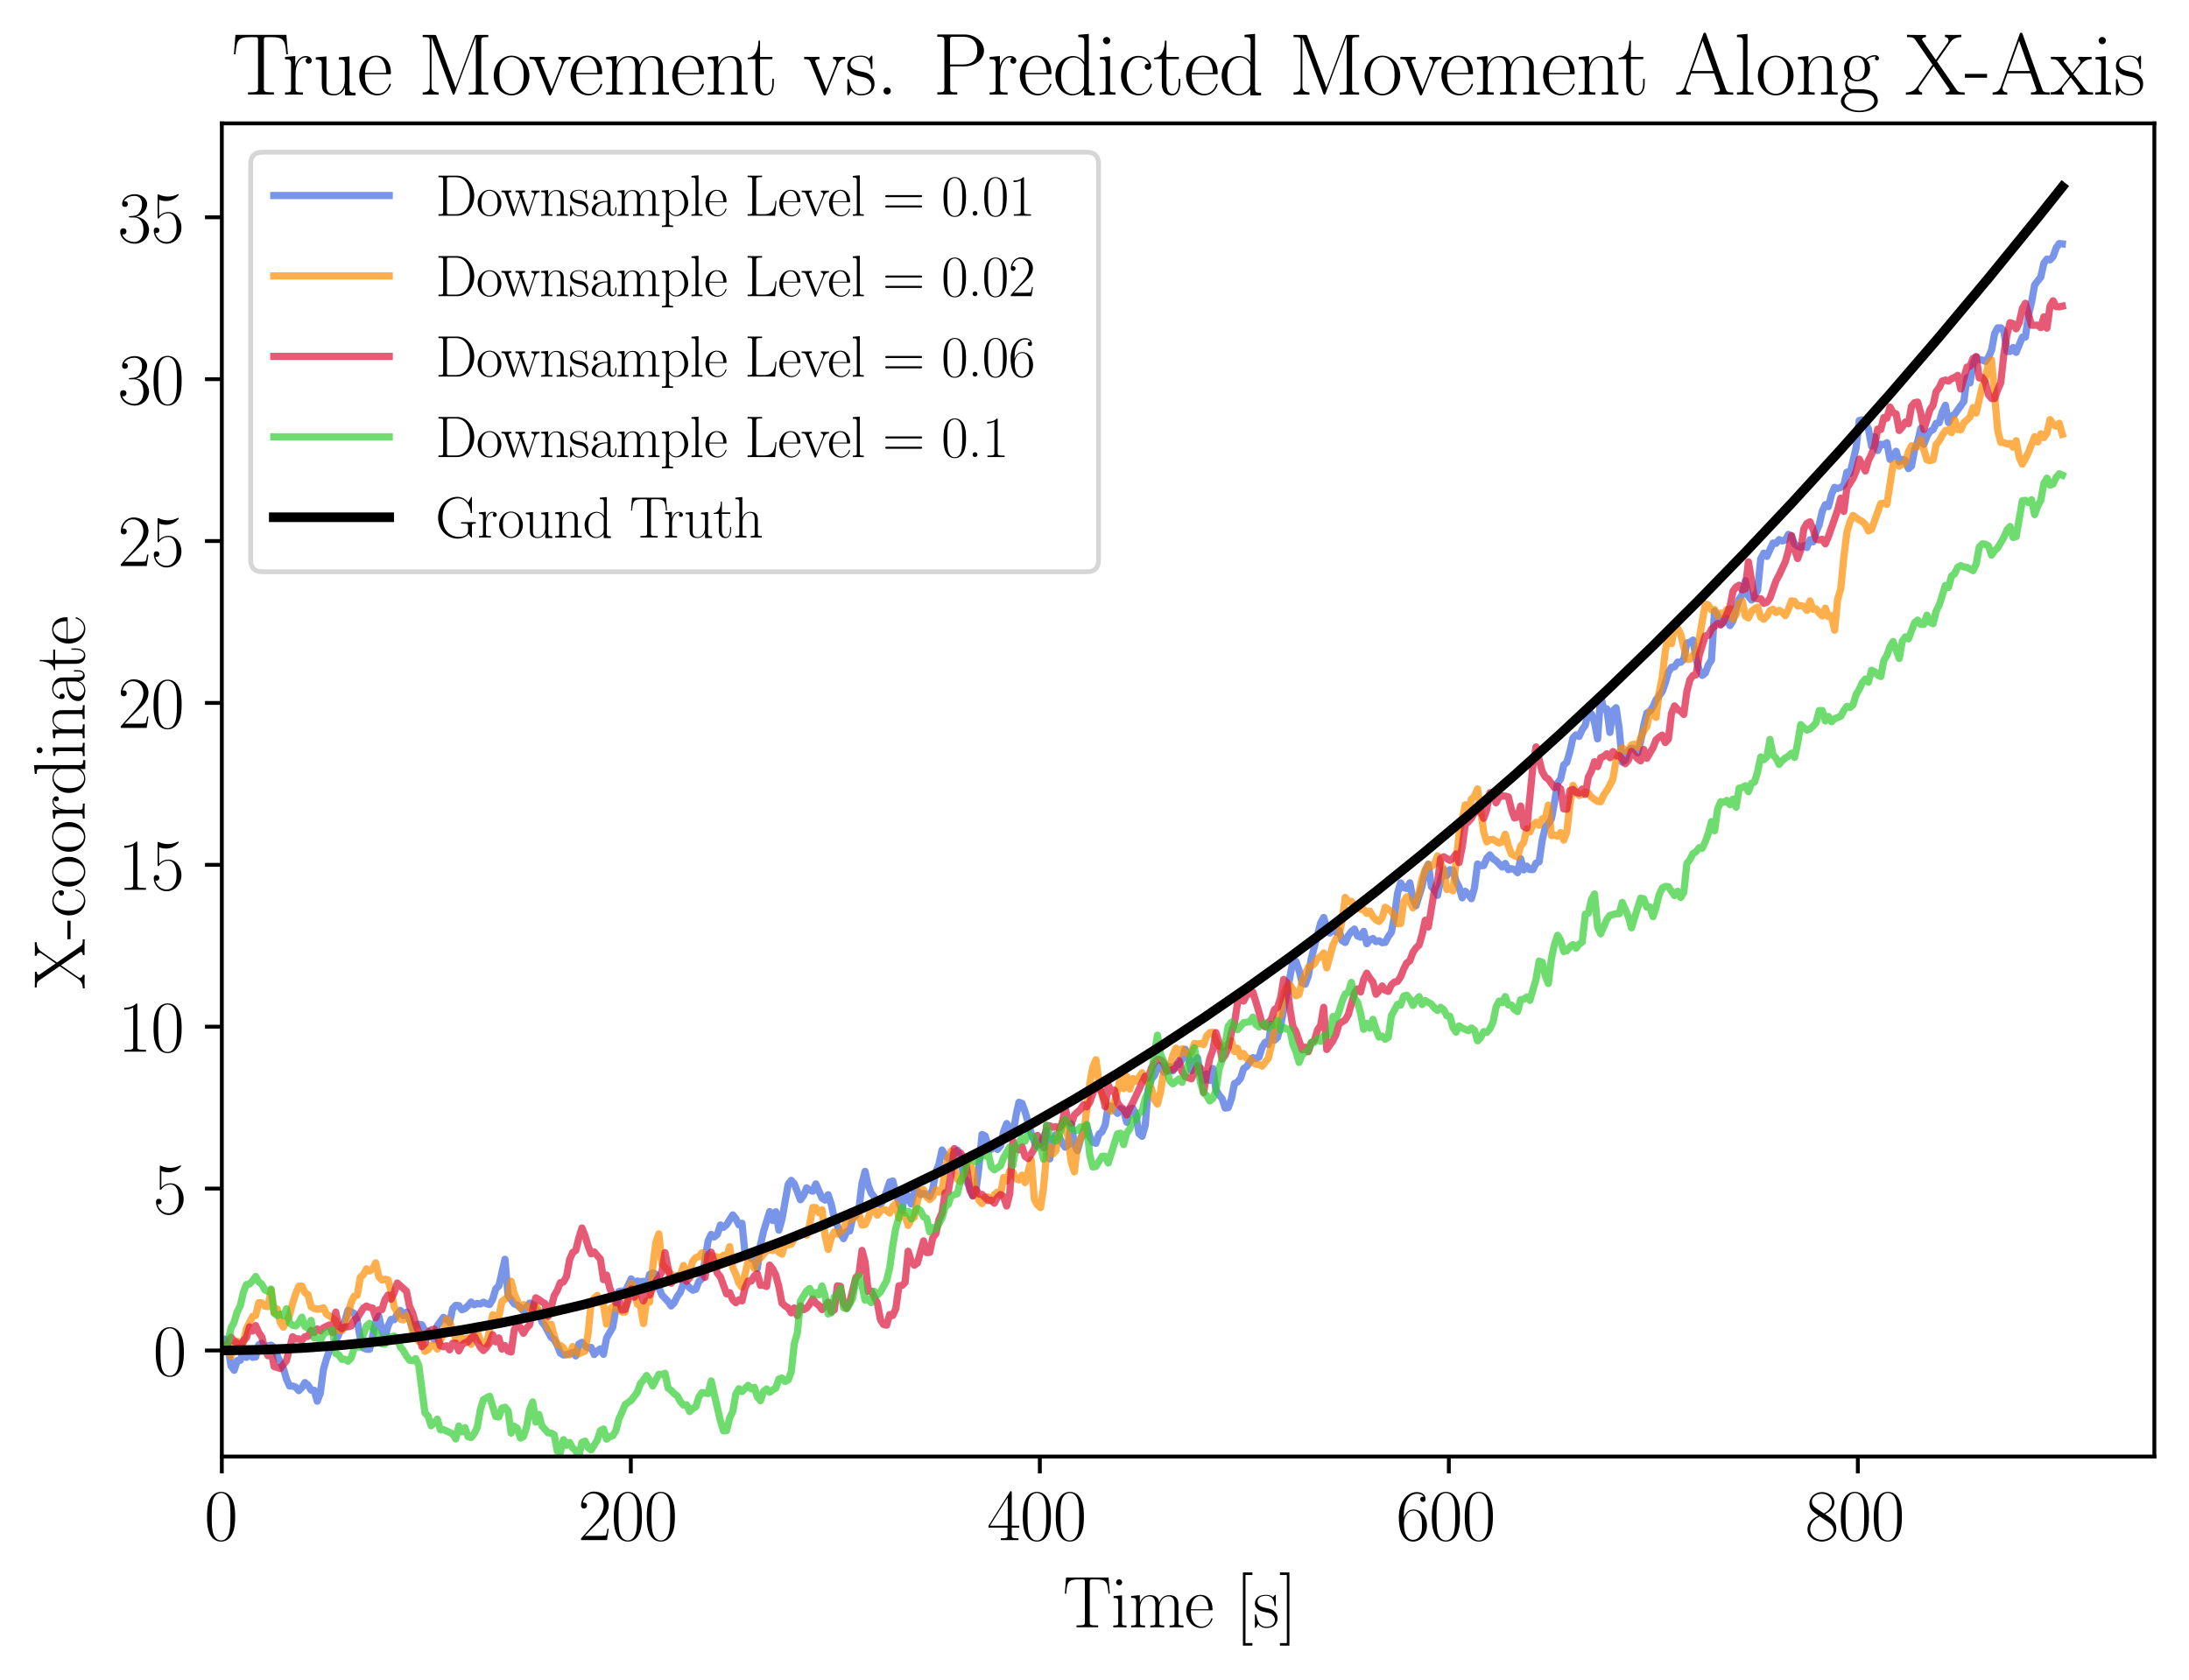 <?xml version="1.0" encoding="utf-8" standalone="no"?>
<!DOCTYPE svg PUBLIC "-//W3C//DTD SVG 1.1//EN"
  "http://www.w3.org/Graphics/SVG/1.1/DTD/svg11.dtd">
<svg xmlns:xlink="http://www.w3.org/1999/xlink" width="455.076pt" height="349.281pt" viewBox="0 0 455.076 349.281" xmlns="http://www.w3.org/2000/svg" version="1.1">
 <defs>
  <style type="text/css">*{stroke-linejoin: round; stroke-linecap: butt}</style>
 </defs>
 <g id="figure_1">
  <g id="patch_1">
   <path d="M 0 349.281 
L 455.076 349.281 
L 455.076 0 
L 0 0 
z
" style="fill: #ffffff"/>
  </g>
  <g id="axes_1">
   <g id="patch_2">
    <path d="M 46.116 302.853 
L 447.876 302.853 
L 447.876 25.653 
L 46.116 25.653 
z
" style="fill: #ffffff"/>
   </g>
   <g id="matplotlib.axis_1">
    <g id="xtick_1">
     <g id="line2d_1">
      <defs>
       <path id="made1460f6f" d="M 0 0 
L 0 3.5 
" style="stroke: #000000; stroke-width: 0.8"/>
      </defs>
      <g>
       <use xlink:href="#made1460f6f" x="46.116" y="302.853" style="stroke: #000000; stroke-width: 0.8"/>
      </g>
     </g>
     <g id="text_1">
      <!-- $\mathdefault{0}$ -->
      <g transform="translate(42.458 320.231) scale(0.15 -0.15)">
       <defs>
        <path id="CMR17-30" d="M 2688 2025 
C 2688 2416 2682 3080 2413 3591 
C 2176 4039 1798 4198 1466 4198 
C 1158 4198 768 4058 525 3597 
C 269 3118 243 2524 243 2025 
C 243 1661 250 1106 448 619 
C 723 -39 1216 -128 1466 -128 
C 1760 -128 2208 -7 2470 600 
C 2662 1042 2688 1559 2688 2025 
z
M 1466 -26 
C 1056 -26 813 325 723 812 
C 653 1188 653 1738 653 2096 
C 653 2588 653 2997 736 3387 
C 858 3929 1216 4096 1466 4096 
C 1728 4096 2067 3923 2189 3400 
C 2272 3036 2278 2607 2278 2096 
C 2278 1680 2278 1169 2202 792 
C 2067 95 1690 -26 1466 -26 
z
" transform="scale(0.016)"/>
       </defs>
       <use xlink:href="#CMR17-30" transform="scale(0.996)"/>
      </g>
     </g>
    </g>
    <g id="xtick_2">
     <g id="line2d_2">
      <g>
       <use xlink:href="#made1460f6f" x="131.145" y="302.853" style="stroke: #000000; stroke-width: 0.8"/>
      </g>
     </g>
     <g id="text_2">
      <!-- $\mathdefault{200}$ -->
      <g transform="translate(120.17 320.231) scale(0.15 -0.15)">
       <defs>
        <path id="CMR17-32" d="M 2669 989 
L 2554 989 
C 2490 536 2438 459 2413 420 
C 2381 369 1920 369 1830 369 
L 602 369 
C 832 619 1280 1072 1824 1597 
C 2214 1967 2669 2402 2669 3035 
C 2669 3790 2067 4224 1395 4224 
C 691 4224 262 3604 262 3030 
C 262 2780 448 2748 525 2748 
C 589 2748 781 2787 781 3010 
C 781 3207 614 3264 525 3264 
C 486 3264 448 3258 422 3245 
C 544 3790 915 4058 1306 4058 
C 1862 4058 2227 3617 2227 3035 
C 2227 2479 1901 2000 1536 1584 
L 262 146 
L 262 0 
L 2515 0 
L 2669 989 
z
" transform="scale(0.016)"/>
       </defs>
       <use xlink:href="#CMR17-32" transform="scale(0.996)"/>
       <use xlink:href="#CMR17-30" transform="translate(45.69 0) scale(0.996)"/>
       <use xlink:href="#CMR17-30" transform="translate(91.381 0) scale(0.996)"/>
      </g>
     </g>
    </g>
    <g id="xtick_3">
     <g id="line2d_3">
      <g>
       <use xlink:href="#made1460f6f" x="216.173" y="302.853" style="stroke: #000000; stroke-width: 0.8"/>
      </g>
     </g>
     <g id="text_3">
      <!-- $\mathdefault{400}$ -->
      <g transform="translate(205.199 320.231) scale(0.15 -0.15)">
       <defs>
        <path id="CMR17-34" d="M 2150 4122 
C 2150 4256 2144 4256 2029 4256 
L 128 1254 
L 128 1088 
L 1779 1088 
L 1779 457 
C 1779 224 1766 160 1318 160 
L 1197 160 
L 1197 0 
C 1402 0 1747 0 1965 0 
C 2182 0 2528 0 2733 0 
L 2733 160 
L 2611 160 
C 2163 160 2150 224 2150 457 
L 2150 1088 
L 2803 1088 
L 2803 1254 
L 2150 1254 
L 2150 4122 
z
M 1798 3703 
L 1798 1254 
L 256 1254 
L 1798 3703 
z
" transform="scale(0.016)"/>
       </defs>
       <use xlink:href="#CMR17-34" transform="scale(0.996)"/>
       <use xlink:href="#CMR17-30" transform="translate(45.69 0) scale(0.996)"/>
       <use xlink:href="#CMR17-30" transform="translate(91.381 0) scale(0.996)"/>
      </g>
     </g>
    </g>
    <g id="xtick_4">
     <g id="line2d_4">
      <g>
       <use xlink:href="#made1460f6f" x="301.202" y="302.853" style="stroke: #000000; stroke-width: 0.8"/>
      </g>
     </g>
     <g id="text_4">
      <!-- $\mathdefault{600}$ -->
      <g transform="translate(290.227 320.231) scale(0.15 -0.15)">
       <defs>
        <path id="CMR17-36" d="M 678 2176 
C 678 3690 1395 4032 1811 4032 
C 1946 4032 2272 4009 2400 3776 
C 2298 3776 2106 3776 2106 3553 
C 2106 3381 2246 3323 2336 3323 
C 2394 3323 2566 3348 2566 3560 
C 2566 3954 2246 4179 1805 4179 
C 1043 4179 243 3390 243 1984 
C 243 253 966 -128 1478 -128 
C 2099 -128 2688 427 2688 1283 
C 2688 2081 2170 2662 1517 2662 
C 1126 2662 838 2407 678 1960 
L 678 2176 
z
M 1478 25 
C 691 25 691 1200 691 1436 
C 691 1896 909 2560 1504 2560 
C 1613 2560 1926 2560 2138 2120 
C 2253 1870 2253 1609 2253 1289 
C 2253 944 2253 690 2118 434 
C 1978 171 1773 25 1478 25 
z
" transform="scale(0.016)"/>
       </defs>
       <use xlink:href="#CMR17-36" transform="scale(0.996)"/>
       <use xlink:href="#CMR17-30" transform="translate(45.69 0) scale(0.996)"/>
       <use xlink:href="#CMR17-30" transform="translate(91.381 0) scale(0.996)"/>
      </g>
     </g>
    </g>
    <g id="xtick_5">
     <g id="line2d_5">
      <g>
       <use xlink:href="#made1460f6f" x="386.23" y="302.853" style="stroke: #000000; stroke-width: 0.8"/>
      </g>
     </g>
     <g id="text_5">
      <!-- $\mathdefault{800}$ -->
      <g transform="translate(375.256 320.231) scale(0.15 -0.15)">
       <defs>
        <path id="CMR17-38" d="M 1741 2264 
C 2144 2467 2554 2773 2554 3263 
C 2554 3841 1990 4179 1472 4179 
C 890 4179 378 3759 378 3180 
C 378 3021 416 2747 666 2505 
C 730 2442 998 2251 1171 2130 
C 883 1983 211 1634 211 934 
C 211 279 838 -128 1459 -128 
C 2144 -128 2720 362 2720 1010 
C 2720 1590 2330 1857 2074 2029 
L 1741 2264 
z
M 902 2822 
C 851 2854 595 3051 595 3351 
C 595 3739 998 4032 1459 4032 
C 1965 4032 2336 3676 2336 3262 
C 2336 2669 1670 2331 1638 2331 
C 1632 2331 1626 2331 1574 2370 
L 902 2822 
z
M 2080 1519 
C 2176 1449 2483 1240 2483 851 
C 2483 381 2010 25 1472 25 
C 890 25 448 438 448 940 
C 448 1443 838 1862 1280 2060 
L 2080 1519 
z
" transform="scale(0.016)"/>
       </defs>
       <use xlink:href="#CMR17-38" transform="scale(0.996)"/>
       <use xlink:href="#CMR17-30" transform="translate(45.69 0) scale(0.996)"/>
       <use xlink:href="#CMR17-30" transform="translate(91.381 0) scale(0.996)"/>
      </g>
     </g>
    </g>
    <g id="text_6">
     <!-- Time [s] -->
     <g transform="translate(220.942 338.345) scale(0.15 -0.15)">
      <defs>
       <path id="CMR17-54" d="M 3981 4326 
L 288 4326 
L 179 2918 
L 294 2918 
C 378 3976 467 4160 1453 4160 
C 1568 4160 1754 4160 1805 4154 
C 1926 4135 1926 4058 1926 3912 
L 1926 459 
C 1926 230 1907 160 1376 160 
L 1197 160 
L 1197 0 
C 1504 0 1824 0 2138 0 
C 2451 0 2771 0 3078 0 
L 3078 160 
L 2899 160 
C 2368 160 2349 230 2349 459 
L 2349 3912 
C 2349 4052 2349 4129 2464 4154 
C 2515 4160 2701 4160 2816 4160 
C 3795 4160 3891 3976 3974 2918 
L 4090 2918 
L 3981 4326 
z
" transform="scale(0.016)"/>
       <path id="CMR17-69" d="M 992 3909 
C 992 4049 877 4170 730 4170 
C 589 4170 467 4056 467 3909 
C 467 3769 582 3648 730 3648 
C 870 3648 992 3763 992 3909 
z
M 243 2706 
L 243 2541 
C 602 2541 653 2502 653 2197 
L 653 427 
C 653 184 627 153 218 153 
L 218 -13 
C 371 0 646 0 806 0 
C 960 0 1222 0 1370 -13 
L 1370 153 
C 992 153 979 191 979 420 
L 979 2776 
L 243 2706 
z
" transform="scale(0.016)"/>
       <path id="CMR17-6d" d="M 4326 1933 
C 4326 2252 4269 2790 3507 2790 
C 3072 2790 2771 2496 2656 2151 
L 2650 2151 
C 2573 2676 2195 2790 1837 2790 
C 1331 2790 1069 2400 973 2144 
L 966 2144 
L 966 2790 
L 211 2720 
L 211 2554 
C 589 2554 646 2515 646 2208 
L 646 428 
C 646 184 621 153 211 153 
L 211 -13 
C 365 0 646 0 813 0 
C 979 0 1267 0 1421 -13 
L 1421 153 
C 1011 153 986 178 986 428 
L 986 1658 
C 986 2247 1344 2688 1792 2688 
C 2266 2688 2317 2266 2317 1958 
L 2317 428 
C 2317 184 2291 153 1882 153 
L 1882 -13 
C 2035 0 2317 0 2483 0 
C 2650 0 2938 0 3091 -13 
L 3091 153 
C 2682 153 2656 178 2656 428 
L 2656 1658 
C 2656 2247 3014 2688 3462 2688 
C 3936 2688 3987 2266 3987 1958 
L 3987 428 
C 3987 184 3962 153 3552 153 
L 3552 -13 
C 3706 0 3987 0 4154 0 
C 4320 0 4608 0 4762 -13 
L 4762 153 
C 4352 153 4326 178 4326 428 
L 4326 1933 
z
" transform="scale(0.016)"/>
       <path id="CMR17-65" d="M 2438 1472 
C 2464 1498 2464 1511 2464 1576 
C 2464 2238 2118 2816 1389 2816 
C 710 2816 173 2169 173 1383 
C 173 551 781 -64 1459 -64 
C 2176 -64 2458 607 2458 740 
C 2458 784 2419 784 2406 784 
C 2362 784 2355 771 2330 696 
C 2189 265 1837 51 1504 51 
C 1229 51 954 203 781 480 
C 582 803 582 1176 582 1472 
L 2438 1472 
z
M 589 1568 
C 634 2505 1126 2714 1382 2714 
C 1818 2714 2112 2297 2118 1568 
L 589 1568 
z
" transform="scale(0.016)"/>
       <path id="CMR17-5b" d="M 1504 -1600 
L 1504 -1377 
L 902 -1377 
L 902 4544 
L 1504 4544 
L 1504 4767 
L 678 4767 
L 678 -1600 
L 1504 -1600 
z
" transform="scale(0.016)"/>
       <path id="CMR17-73" d="M 1978 2697 
C 1978 2813 1971 2819 1933 2819 
C 1907 2819 1901 2813 1824 2717 
C 1805 2691 1747 2626 1728 2601 
C 1523 2819 1235 2819 1126 2819 
C 416 2819 160 2447 160 2076 
C 160 1498 813 1365 998 1325 
C 1402 1243 1542 1217 1677 1101 
C 1760 1025 1901 884 1901 654 
C 1901 384 1747 38 1158 38 
C 602 38 403 460 288 1021 
C 269 1110 269 1117 218 1117 
C 166 1117 160 1110 160 983 
L 160 63 
C 160 -51 166 -58 205 -58 
C 237 -58 243 -51 275 0 
C 314 57 410 211 448 276 
C 576 103 800 -64 1158 -64 
C 1792 -64 2131 283 2131 784 
C 2131 1112 1958 1285 1875 1362 
C 1683 1561 1459 1606 1190 1657 
C 838 1735 390 1825 390 2217 
C 390 2383 480 2737 1126 2737 
C 1811 2737 1850 2094 1862 1888 
C 1869 1856 1901 1849 1920 1849 
C 1978 1849 1978 1869 1978 1978 
L 1978 2697 
z
" transform="scale(0.016)"/>
       <path id="CMR17-5d" d="M 915 4767 
L 90 4767 
L 90 4544 
L 691 4544 
L 691 -1377 
L 90 -1377 
L 90 -1600 
L 915 -1600 
L 915 4767 
z
" transform="scale(0.016)"/>
      </defs>
      <use xlink:href="#CMR17-54" transform="scale(0.996)"/>
      <use xlink:href="#CMR17-69" transform="translate(66.51 0) scale(0.996)"/>
      <use xlink:href="#CMR17-6d" transform="translate(91.381 0) scale(0.996)"/>
      <use xlink:href="#CMR17-65" transform="translate(168.301 0) scale(0.996)"/>
      <use xlink:href="#CMR17-5b" transform="translate(238.862 0) scale(0.996)"/>
      <use xlink:href="#CMR17-73" transform="translate(263.733 0) scale(0.996)"/>
      <use xlink:href="#CMR17-5d" transform="translate(299.535 0) scale(0.996)"/>
     </g>
    </g>
   </g>
   <g id="matplotlib.axis_2">
    <g id="ytick_1">
     <g id="line2d_6">
      <defs>
       <path id="m69852f5ad6" d="M 0 0 
L -3.5 0 
" style="stroke: #000000; stroke-width: 0.8"/>
      </defs>
      <g>
       <use xlink:href="#m69852f5ad6" x="46.116" y="280.796" style="stroke: #000000; stroke-width: 0.8"/>
      </g>
     </g>
     <g id="text_7">
      <!-- $\mathdefault{0}$ -->
      <g transform="translate(31.8 285.985) scale(0.15 -0.15)">
       <use xlink:href="#CMR17-30" transform="scale(0.996)"/>
      </g>
     </g>
    </g>
    <g id="ytick_2">
     <g id="line2d_7">
      <g>
       <use xlink:href="#m69852f5ad6" x="46.116" y="247.136" style="stroke: #000000; stroke-width: 0.8"/>
      </g>
     </g>
     <g id="text_8">
      <!-- $\mathdefault{5}$ -->
      <g transform="translate(31.8 252.325) scale(0.15 -0.15)">
       <defs>
        <path id="CMR17-35" d="M 730 3692 
C 794 3666 1056 3584 1325 3584 
C 1920 3584 2246 3911 2432 4100 
C 2432 4157 2432 4192 2394 4192 
C 2387 4192 2374 4192 2323 4163 
C 2099 4058 1837 3973 1517 3973 
C 1325 3973 1037 3999 723 4139 
C 653 4171 640 4171 634 4171 
C 602 4171 595 4164 595 4037 
L 595 2203 
C 595 2089 595 2057 659 2057 
C 691 2057 704 2070 736 2114 
C 941 2401 1222 2522 1542 2522 
C 1766 2522 2246 2382 2246 1289 
C 2246 1085 2246 715 2054 421 
C 1894 159 1645 25 1370 25 
C 947 25 518 320 403 814 
C 429 807 480 795 506 795 
C 589 795 749 840 749 1038 
C 749 1210 627 1280 506 1280 
C 358 1280 262 1190 262 1011 
C 262 454 704 -128 1382 -128 
C 2042 -128 2669 440 2669 1264 
C 2669 2030 2170 2624 1549 2624 
C 1222 2624 947 2503 730 2274 
L 730 3692 
z
" transform="scale(0.016)"/>
       </defs>
       <use xlink:href="#CMR17-35" transform="scale(0.996)"/>
      </g>
     </g>
    </g>
    <g id="ytick_3">
     <g id="line2d_8">
      <g>
       <use xlink:href="#m69852f5ad6" x="46.116" y="213.477" style="stroke: #000000; stroke-width: 0.8"/>
      </g>
     </g>
     <g id="text_9">
      <!-- $\mathdefault{10}$ -->
      <g transform="translate(24.483 218.666) scale(0.15 -0.15)">
       <defs>
        <path id="CMR17-31" d="M 1702 4058 
C 1702 4192 1696 4192 1606 4192 
C 1357 3916 979 3827 621 3827 
C 602 3827 570 3827 563 3808 
C 557 3795 557 3782 557 3648 
C 755 3648 1088 3686 1344 3839 
L 1344 461 
C 1344 236 1331 160 781 160 
L 589 160 
L 589 0 
C 896 0 1216 0 1523 0 
C 1830 0 2150 0 2458 0 
L 2458 160 
L 2266 160 
C 1715 160 1702 230 1702 458 
L 1702 4058 
z
" transform="scale(0.016)"/>
       </defs>
       <use xlink:href="#CMR17-31" transform="scale(0.996)"/>
       <use xlink:href="#CMR17-30" transform="translate(45.69 0) scale(0.996)"/>
      </g>
     </g>
    </g>
    <g id="ytick_4">
     <g id="line2d_9">
      <g>
       <use xlink:href="#m69852f5ad6" x="46.116" y="179.818" style="stroke: #000000; stroke-width: 0.8"/>
      </g>
     </g>
     <g id="text_10">
      <!-- $\mathdefault{15}$ -->
      <g transform="translate(24.483 185.007) scale(0.15 -0.15)">
       <use xlink:href="#CMR17-31" transform="scale(0.996)"/>
       <use xlink:href="#CMR17-35" transform="translate(45.69 0) scale(0.996)"/>
      </g>
     </g>
    </g>
    <g id="ytick_5">
     <g id="line2d_10">
      <g>
       <use xlink:href="#m69852f5ad6" x="46.116" y="146.159" style="stroke: #000000; stroke-width: 0.8"/>
      </g>
     </g>
     <g id="text_11">
      <!-- $\mathdefault{20}$ -->
      <g transform="translate(24.483 151.348) scale(0.15 -0.15)">
       <use xlink:href="#CMR17-32" transform="scale(0.996)"/>
       <use xlink:href="#CMR17-30" transform="translate(45.69 0) scale(0.996)"/>
      </g>
     </g>
    </g>
    <g id="ytick_6">
     <g id="line2d_11">
      <g>
       <use xlink:href="#m69852f5ad6" x="46.116" y="112.5" style="stroke: #000000; stroke-width: 0.8"/>
      </g>
     </g>
     <g id="text_12">
      <!-- $\mathdefault{25}$ -->
      <g transform="translate(24.483 117.689) scale(0.15 -0.15)">
       <use xlink:href="#CMR17-32" transform="scale(0.996)"/>
       <use xlink:href="#CMR17-35" transform="translate(45.69 0) scale(0.996)"/>
      </g>
     </g>
    </g>
    <g id="ytick_7">
     <g id="line2d_12">
      <g>
       <use xlink:href="#m69852f5ad6" x="46.116" y="78.84" style="stroke: #000000; stroke-width: 0.8"/>
      </g>
     </g>
     <g id="text_13">
      <!-- $\mathdefault{30}$ -->
      <g transform="translate(24.483 84.029) scale(0.15 -0.15)">
       <defs>
        <path id="CMR17-33" d="M 1414 2157 
C 1984 2157 2234 1662 2234 1090 
C 2234 320 1824 25 1453 25 
C 1114 25 563 194 390 693 
C 422 680 454 680 486 680 
C 640 680 755 782 755 948 
C 755 1133 614 1216 486 1216 
C 378 1216 211 1165 211 926 
C 211 335 787 -128 1466 -128 
C 2176 -128 2720 430 2720 1085 
C 2720 1707 2208 2157 1600 2227 
C 2086 2328 2554 2756 2554 3329 
C 2554 3820 2048 4179 1472 4179 
C 890 4179 378 3829 378 3329 
C 378 3110 544 3072 627 3072 
C 762 3072 877 3155 877 3321 
C 877 3486 762 3569 627 3569 
C 602 3569 570 3569 544 3557 
C 730 3959 1235 4032 1459 4032 
C 1683 4032 2106 3925 2106 3320 
C 2106 3143 2080 2828 1862 2550 
C 1670 2304 1453 2304 1242 2284 
C 1210 2284 1062 2269 1037 2269 
C 992 2263 966 2257 966 2208 
C 966 2163 973 2157 1101 2157 
L 1414 2157 
z
" transform="scale(0.016)"/>
       </defs>
       <use xlink:href="#CMR17-33" transform="scale(0.996)"/>
       <use xlink:href="#CMR17-30" transform="translate(45.69 0) scale(0.996)"/>
      </g>
     </g>
    </g>
    <g id="ytick_8">
     <g id="line2d_13">
      <g>
       <use xlink:href="#m69852f5ad6" x="46.116" y="45.181" style="stroke: #000000; stroke-width: 0.8"/>
      </g>
     </g>
     <g id="text_14">
      <!-- $\mathdefault{35}$ -->
      <g transform="translate(24.483 50.37) scale(0.15 -0.15)">
       <use xlink:href="#CMR17-33" transform="scale(0.996)"/>
       <use xlink:href="#CMR17-35" transform="translate(45.69 0) scale(0.996)"/>
      </g>
     </g>
    </g>
    <g id="text_15">
     <!-- X-coordinate -->
     <g transform="translate(17.578 205.709) rotate(-90) scale(0.15 -0.15)">
      <defs>
       <path id="CMR17-58" d="M 2336 2398 
L 3283 3753 
C 3379 3886 3571 4160 4096 4160 
L 4096 4332 
C 3949 4319 3706 4319 3552 4319 
C 3341 4319 3078 4319 2918 4332 
L 2918 4166 
C 3123 4147 3174 4020 3174 3918 
C 3174 3843 3142 3792 3098 3728 
L 2253 2513 
L 1306 3887 
C 1261 3956 1254 3975 1254 3994 
C 1254 4052 1325 4160 1536 4160 
L 1536 4319 
C 1331 4319 1018 4319 806 4319 
C 640 4319 320 4319 166 4332 
L 166 4160 
C 518 4160 634 4148 774 3951 
L 2010 2163 
L 896 549 
C 621 153 205 153 83 153 
L 83 -13 
C 230 0 474 0 627 0 
C 800 0 1101 0 1261 -13 
L 1261 153 
C 1062 172 1005 299 1005 401 
C 1005 483 1037 528 1069 572 
L 2093 2048 
L 3206 422 
C 3258 352 3258 333 3258 314 
C 3258 263 3200 153 2976 153 
L 2976 0 
C 3181 0 3494 0 3706 0 
C 3872 0 4192 0 4346 -13 
L 4346 153 
C 3936 153 3872 184 3744 363 
L 2336 2398 
z
" transform="scale(0.016)"/>
       <path id="CMR17-2d" d="M 1632 1216 
L 1632 1496 
L 26 1496 
L 26 1216 
L 1632 1216 
z
" transform="scale(0.016)"/>
       <path id="CMR17-63" d="M 2234 2240 
C 2112 2240 1933 2240 1933 2017 
C 1933 1838 2080 1787 2163 1787 
C 2208 1787 2394 1807 2394 2024 
C 2394 2467 1958 2803 1466 2803 
C 787 2803 211 2178 211 1363 
C 211 516 813 -64 1466 -64 
C 2259 -64 2458 677 2458 748 
C 2458 774 2451 793 2406 793 
C 2362 793 2355 787 2330 703 
C 2163 180 1798 51 1523 51 
C 1114 51 621 427 621 1369 
C 621 2338 1094 2688 1472 2688 
C 1722 2688 2093 2573 2234 2240 
z
" transform="scale(0.016)"/>
       <path id="CMR17-6f" d="M 2758 1356 
C 2758 2176 2163 2816 1466 2816 
C 768 2816 173 2176 173 1356 
C 173 551 768 -64 1466 -64 
C 2163 -64 2758 551 2758 1356 
z
M 1466 51 
C 1165 51 909 230 762 480 
C 602 767 582 1126 582 1408 
C 582 1677 595 2010 762 2298 
C 890 2509 1139 2714 1466 2714 
C 1754 2714 1997 2554 2150 2330 
C 2349 2029 2349 1607 2349 1408 
C 2349 1158 2336 775 2163 467 
C 1984 173 1709 51 1466 51 
z
" transform="scale(0.016)"/>
       <path id="CMR17-72" d="M 960 1497 
C 960 2112 1222 2688 1702 2688 
C 1747 2688 1792 2682 1837 2662 
C 1837 2662 1696 2617 1696 2452 
C 1696 2298 1818 2234 1914 2234 
C 1990 2234 2131 2279 2131 2458 
C 2131 2663 1926 2790 1709 2790 
C 1222 2790 1011 2317 947 2093 
L 941 2093 
L 941 2790 
L 198 2720 
L 198 2554 
C 576 2554 634 2515 634 2208 
L 634 428 
C 634 184 608 153 198 153 
L 198 -13 
C 352 0 646 0 813 0 
C 998 0 1325 0 1498 -13 
L 1498 153 
C 1037 153 960 153 960 440 
L 960 1497 
z
" transform="scale(0.016)"/>
       <path id="CMR17-64" d="M 1869 4326 
L 1869 4160 
C 2246 4160 2304 4122 2304 3820 
L 2304 2345 
C 2278 2377 2016 2790 1498 2790 
C 845 2790 211 2208 211 1364 
C 211 525 806 -64 1434 -64 
C 1978 -64 2259 337 2291 380 
L 2291 -63 
L 3066 -63 
L 3066 128 
C 2688 128 2630 166 2630 473 
L 2630 4396 
L 1869 4326 
z
M 2291 755 
C 2291 563 2176 390 2029 262 
C 1811 70 1594 38 1472 38 
C 1286 38 621 134 621 1356 
C 621 2612 1363 2688 1530 2688 
C 1824 2688 2061 2522 2208 2291 
C 2291 2157 2291 2138 2291 2023 
L 2291 755 
z
" transform="scale(0.016)"/>
       <path id="CMR17-6e" d="M 2656 1933 
C 2656 2259 2592 2790 1837 2790 
C 1331 2790 1069 2400 973 2144 
L 966 2144 
L 966 2790 
L 211 2720 
L 211 2554 
C 589 2554 646 2515 646 2208 
L 646 428 
C 646 184 621 153 211 153 
L 211 -13 
C 365 0 646 0 813 0 
C 979 0 1267 0 1421 -13 
L 1421 153 
C 1011 153 986 178 986 428 
L 986 1658 
C 986 2247 1344 2688 1792 2688 
C 2266 2688 2317 2266 2317 1958 
L 2317 428 
C 2317 184 2291 153 1882 153 
L 1882 -13 
C 2035 0 2317 0 2483 0 
C 2650 0 2938 0 3091 -13 
L 3091 153 
C 2682 153 2656 178 2656 428 
L 2656 1933 
z
" transform="scale(0.016)"/>
       <path id="CMR17-61" d="M 2304 1653 
C 2304 2072 2304 2294 2035 2543 
C 1798 2752 1523 2816 1306 2816 
C 800 2816 435 2407 435 1971 
C 435 1728 627 1728 666 1728 
C 749 1728 896 1778 896 1954 
C 896 2112 774 2181 666 2181 
C 640 2181 608 2174 589 2168 
C 723 2592 1069 2714 1293 2714 
C 1613 2714 1965 2429 1965 1885 
L 1965 1600 
C 1587 1600 1133 1549 774 1357 
C 371 1133 256 813 256 570 
C 256 77 832 -64 1171 -64 
C 1523 -64 1850 139 1990 511 
C 2003 233 2182 -18 2464 -18 
C 2598 -18 2938 70 2938 567 
L 2938 920 
L 2822 920 
L 2822 562 
C 2822 178 2650 128 2566 128 
C 2304 128 2304 458 2304 738 
L 2304 1653 
z
M 1965 870 
C 1965 317 1568 38 1216 38 
C 896 38 646 275 646 570 
C 646 761 730 1100 1101 1305 
C 1408 1478 1760 1504 1965 1504 
L 1965 870 
z
" transform="scale(0.016)"/>
       <path id="CMR17-74" d="M 966 2560 
L 1862 2560 
L 1862 2725 
L 966 2725 
L 966 3904 
L 851 3904 
C 838 3245 614 2668 70 2668 
L 70 2560 
L 627 2560 
L 627 771 
C 627 650 627 -64 1370 -64 
C 1747 -64 1965 306 1965 777 
L 1965 1140 
L 1850 1140 
L 1850 783 
C 1850 344 1677 51 1408 51 
C 1222 51 966 178 966 758 
L 966 2560 
z
" transform="scale(0.016)"/>
      </defs>
      <use xlink:href="#CMR17-58" transform="scale(0.996)"/>
      <use xlink:href="#CMR17-2d" transform="translate(69.072 0) scale(0.996)"/>
      <use xlink:href="#CMR17-63" transform="translate(99.148 0) scale(0.996)"/>
      <use xlink:href="#CMR17-6f" transform="translate(139.634 0) scale(0.996)"/>
      <use xlink:href="#CMR17-6f" transform="translate(187.927 0) scale(0.996)"/>
      <use xlink:href="#CMR17-72" transform="translate(233.617 0) scale(0.996)"/>
      <use xlink:href="#CMR17-64" transform="translate(268.898 0) scale(0.996)"/>
      <use xlink:href="#CMR17-69" transform="translate(319.794 0) scale(0.996)"/>
      <use xlink:href="#CMR17-6e" transform="translate(344.665 0) scale(0.996)"/>
      <use xlink:href="#CMR17-61" transform="translate(395.56 0) scale(0.996)"/>
      <use xlink:href="#CMR17-74" transform="translate(441.25 0) scale(0.996)"/>
      <use xlink:href="#CMR17-65" transform="translate(476.531 0) scale(0.996)"/>
     </g>
    </g>
   </g>
   <g id="line2d_14">
    <path d="M 46.116 279.079 
L 46.756 278.445 
L 47.396 280.047 
L 48.035 284.009 
L 48.675 284.92 
L 49.315 282.906 
L 49.955 282.842 
L 50.595 280.974 
L 51.235 282.237 
L 51.875 280.728 
L 52.514 282.232 
L 53.154 282.145 
L 53.794 279.599 
L 54.434 279.294 
L 55.074 280.771 
L 55.714 279.863 
L 56.353 279.688 
L 56.993 280.23 
L 57.633 281.852 
L 58.913 284.511 
L 59.553 286.752 
L 60.193 288.173 
L 60.832 288.196 
L 61.472 288.421 
L 62.112 289.151 
L 62.752 288.527 
L 63.392 287.481 
L 64.032 287.999 
L 64.672 289.038 
L 65.311 289.069 
L 65.951 291.343 
L 66.591 289.681 
L 67.231 284.765 
L 67.871 282.546 
L 68.511 280.734 
L 69.15 280.051 
L 69.79 278.896 
L 71.07 275.963 
L 71.71 274.633 
L 72.35 272.422 
L 73.629 273.091 
L 74.269 274.691 
L 74.909 278.323 
L 75.549 280.266 
L 76.189 280.541 
L 76.829 280.556 
L 78.108 274.875 
L 78.748 273.636 
L 79.388 276.496 
L 80.028 278.131 
L 80.668 275.71 
L 81.308 274.342 
L 81.947 274.401 
L 82.587 273.237 
L 83.227 272.473 
L 83.867 273.57 
L 84.507 272.819 
L 85.147 274.378 
L 85.786 276.264 
L 86.426 275.492 
L 87.066 275.339 
L 87.706 275.474 
L 88.346 276.744 
L 88.986 276.809 
L 90.265 278.513 
L 90.905 275.664 
L 92.185 273.924 
L 92.825 274.347 
L 93.465 275.009 
L 94.104 272.08 
L 94.744 271.419 
L 95.384 271.466 
L 96.024 272.341 
L 96.664 272.078 
L 97.304 271.494 
L 97.944 270.734 
L 98.583 271.304 
L 99.223 271.014 
L 99.863 271.136 
L 100.503 270.757 
L 101.143 271.077 
L 101.783 271.237 
L 102.422 270.155 
L 103.062 267.973 
L 103.702 267.4 
L 104.982 261.839 
L 105.622 269.376 
L 106.901 271.096 
L 107.541 271.395 
L 108.181 271.856 
L 108.821 272.644 
L 110.101 270.94 
L 110.741 271.266 
L 111.38 272.23 
L 112.02 272.762 
L 112.66 274.842 
L 113.3 275.695 
L 114.58 278.074 
L 115.219 278.558 
L 115.859 279.74 
L 116.499 281.359 
L 117.139 281.734 
L 117.779 281.681 
L 119.059 281.235 
L 119.698 281.926 
L 120.338 279.462 
L 120.978 279.108 
L 121.618 279.879 
L 122.258 280.254 
L 122.898 280.161 
L 123.537 281.641 
L 124.177 280.926 
L 124.817 280.458 
L 125.457 281.586 
L 126.097 278.227 
L 127.377 275.991 
L 128.656 268.538 
L 129.296 268.433 
L 129.936 268.617 
L 131.216 265.919 
L 131.855 266.834 
L 132.495 266.358 
L 133.135 266.499 
L 133.775 266.427 
L 134.415 267.458 
L 135.055 264.982 
L 135.695 264.652 
L 136.334 264.937 
L 136.974 267.744 
L 137.614 269.282 
L 138.894 270.624 
L 139.534 271.543 
L 140.173 270.855 
L 140.813 269.556 
L 141.453 268.652 
L 142.093 266.84 
L 142.733 267.06 
L 143.373 267.77 
L 144.013 268.266 
L 144.652 268.074 
L 145.292 266.432 
L 145.932 265.886 
L 147.212 258.008 
L 147.852 256.665 
L 148.491 257.178 
L 149.131 256.654 
L 149.771 254.707 
L 150.411 255.188 
L 151.051 254.653 
L 152.331 252.613 
L 152.97 253.392 
L 153.61 254.67 
L 154.25 254.352 
L 154.89 260.603 
L 155.53 260.94 
L 156.17 261.708 
L 156.809 261.786 
L 157.449 263.723 
L 158.089 258.829 
L 158.729 256.05 
L 160.009 251.92 
L 160.649 253.766 
L 161.288 251.956 
L 161.928 255.784 
L 162.568 253.488 
L 163.848 246.287 
L 164.488 245.431 
L 165.128 246.161 
L 166.407 249.459 
L 167.047 248.593 
L 167.687 246.986 
L 168.327 247.449 
L 168.967 247.682 
L 169.606 246.17 
L 170.886 249.113 
L 171.526 249.538 
L 172.166 248.415 
L 172.806 250.381 
L 173.446 253.316 
L 174.725 256.474 
L 175.365 257.546 
L 176.005 256.087 
L 176.645 255.962 
L 177.285 253.108 
L 177.924 252.746 
L 178.564 251.42 
L 179.204 246.03 
L 179.844 243.56 
L 180.484 246.493 
L 181.124 248.071 
L 181.764 248.907 
L 182.403 250.33 
L 183.043 250.352 
L 183.683 249.529 
L 184.963 245.757 
L 185.603 245.563 
L 186.242 248.075 
L 187.522 251.762 
L 188.162 247.743 
L 189.442 250.349 
L 190.082 247.744 
L 190.721 247.621 
L 191.361 248.392 
L 192.001 248.151 
L 192.641 248.382 
L 193.281 248.761 
L 193.921 247.161 
L 194.56 243.671 
L 195.2 242.073 
L 195.84 239.117 
L 196.48 240.139 
L 197.12 240.874 
L 197.76 240.364 
L 198.4 239.651 
L 199.039 239.138 
L 199.679 240.827 
L 200.319 244.447 
L 201.599 246.821 
L 202.239 248.694 
L 202.878 247.68 
L 203.518 242.584 
L 204.158 235.882 
L 204.798 236.195 
L 205.438 238.264 
L 206.078 238.964 
L 206.718 238.012 
L 207.357 238.996 
L 207.997 238.254 
L 208.637 235.294 
L 209.277 233.614 
L 209.917 234.579 
L 210.557 236.092 
L 211.196 232.088 
L 211.836 229.191 
L 212.476 229.431 
L 213.116 231.194 
L 214.396 235.737 
L 215.036 237.385 
L 215.675 238.232 
L 216.315 237.88 
L 216.955 236.309 
L 217.595 235.053 
L 218.235 240.966 
L 218.875 236.954 
L 219.515 235.883 
L 220.154 236.281 
L 220.794 237.632 
L 221.434 238.528 
L 222.074 238.039 
L 222.714 233.657 
L 223.354 237.995 
L 223.993 239.252 
L 224.633 236.912 
L 225.273 235.12 
L 225.913 233.977 
L 226.553 236.345 
L 227.193 237.508 
L 227.833 237.723 
L 228.472 235.823 
L 229.112 235.305 
L 229.752 233.929 
L 230.392 230.032 
L 231.032 230.018 
L 232.311 231.498 
L 232.951 230.511 
L 233.591 230.875 
L 234.231 233.332 
L 234.871 230.554 
L 235.511 230.44 
L 236.151 231.813 
L 236.79 235.724 
L 237.43 236.27 
L 238.07 234.08 
L 238.71 226.488 
L 239.35 224.413 
L 239.99 223.618 
L 240.629 221.878 
L 241.269 221.561 
L 241.909 222.973 
L 242.549 222.779 
L 243.189 221.756 
L 243.829 222.671 
L 244.469 221.4 
L 245.108 221.316 
L 245.748 220.277 
L 246.388 218.172 
L 247.028 219.46 
L 247.668 222.633 
L 248.308 220.968 
L 248.947 219.952 
L 249.587 223.378 
L 250.227 224.737 
L 250.867 223.272 
L 251.507 224.65 
L 252.147 222.177 
L 252.787 226.62 
L 253.426 227.661 
L 254.066 228.429 
L 254.706 230.4 
L 255.346 230.294 
L 255.986 228.502 
L 256.626 225.301 
L 257.265 224.992 
L 257.905 224.205 
L 258.545 222.184 
L 259.185 221.748 
L 260.465 219.916 
L 261.105 220.071 
L 261.744 219.806 
L 262.384 217.747 
L 263.024 216.703 
L 263.664 217.122 
L 264.304 212.989 
L 264.944 216.281 
L 265.584 215.717 
L 266.223 213.358 
L 268.783 199.883 
L 269.423 199.891 
L 270.062 201.75 
L 270.702 204.35 
L 271.342 204.645 
L 271.982 202.931 
L 272.622 199.198 
L 274.541 191.96 
L 275.181 190.768 
L 275.821 192.91 
L 276.461 194.013 
L 277.101 193.057 
L 277.741 193.823 
L 278.38 193.426 
L 279.02 195.603 
L 279.66 195.974 
L 280.3 194.529 
L 280.94 193.669 
L 281.58 193.18 
L 282.22 194.62 
L 282.859 194.859 
L 283.499 193.655 
L 284.139 196.227 
L 284.779 195.423 
L 285.419 195.131 
L 286.059 195.782 
L 286.698 195.608 
L 287.338 196.014 
L 287.978 195.942 
L 288.618 194.741 
L 289.258 193.844 
L 289.898 190.502 
L 290.538 185.741 
L 291.177 183.571 
L 291.817 184.554 
L 292.457 184.739 
L 293.097 183.554 
L 293.737 186.938 
L 294.377 188.322 
L 295.656 184.218 
L 296.296 181.038 
L 296.936 179.673 
L 297.576 184.372 
L 298.216 185.032 
L 298.856 186.16 
L 299.495 182.943 
L 300.135 180.782 
L 300.775 182.085 
L 301.415 180.828 
L 302.055 180.936 
L 302.695 183.198 
L 303.334 184.455 
L 303.974 186.685 
L 304.614 185.325 
L 305.254 185.984 
L 305.894 186.862 
L 306.534 184.595 
L 307.174 179.637 
L 307.813 180.017 
L 308.453 179.964 
L 309.093 178.46 
L 309.733 177.749 
L 310.373 178.564 
L 311.013 178.969 
L 312.292 180.288 
L 312.932 179.535 
L 313.572 180.833 
L 314.212 180.616 
L 314.852 180.795 
L 315.492 181.465 
L 316.131 178.565 
L 316.771 180.876 
L 317.411 180.091 
L 318.051 180.792 
L 318.691 180.805 
L 319.331 179.458 
L 319.971 179.194 
L 320.61 174.726 
L 321.25 172.051 
L 321.89 171.25 
L 322.53 170.25 
L 323.17 166.863 
L 323.81 162.835 
L 324.449 161.949 
L 325.089 159.059 
L 325.729 158.509 
L 326.369 156.236 
L 327.009 153.433 
L 327.649 152.801 
L 328.289 153.122 
L 328.928 151.679 
L 329.568 150.816 
L 330.208 147.991 
L 330.848 148.444 
L 331.488 150.189 
L 332.128 153.627 
L 332.767 144.786 
L 333.407 147.454 
L 334.047 147.382 
L 334.687 152.29 
L 335.327 147.786 
L 335.967 147.152 
L 336.607 151.457 
L 337.246 158.465 
L 337.886 158.036 
L 338.526 156.063 
L 339.166 155.585 
L 339.806 155.739 
L 340.446 156.536 
L 341.085 154.119 
L 341.725 150.813 
L 342.365 148.252 
L 343.005 147.892 
L 343.645 146.948 
L 344.285 145.509 
L 345.564 143.789 
L 346.204 141.977 
L 346.844 139.743 
L 347.484 138.74 
L 348.124 138.654 
L 348.764 137.673 
L 349.403 137.711 
L 350.043 137.073 
L 350.683 133.704 
L 351.323 133.559 
L 351.963 133.086 
L 352.603 136.989 
L 353.243 139.302 
L 353.882 140.441 
L 354.522 139.952 
L 355.162 138.224 
L 355.802 137.234 
L 356.442 127.04 
L 357.082 127.982 
L 357.721 129.839 
L 358.361 129.438 
L 359.001 128.507 
L 359.641 130.072 
L 360.281 129.076 
L 360.921 126.499 
L 361.561 124.568 
L 362.2 123.627 
L 362.84 120.732 
L 363.48 123.952 
L 364.12 124.756 
L 364.76 123.988 
L 365.4 122.719 
L 366.039 116.215 
L 366.679 115.009 
L 367.319 115.693 
L 368.599 112.909 
L 369.239 112.976 
L 369.879 112.192 
L 370.518 112.462 
L 371.158 112.289 
L 371.798 111.108 
L 372.438 111.479 
L 373.078 113.108 
L 373.718 113.547 
L 374.358 113.829 
L 374.997 113.45 
L 375.637 113.836 
L 376.277 112.216 
L 376.917 112.662 
L 377.557 110.634 
L 378.197 109.104 
L 378.836 106.307 
L 379.476 104.928 
L 380.116 105.333 
L 380.756 102.849 
L 381.396 101.336 
L 382.036 101.573 
L 382.676 101.345 
L 383.315 100.893 
L 383.955 98.171 
L 384.595 98.471 
L 385.875 93.088 
L 386.515 87.439 
L 387.154 87.298 
L 387.794 87.971 
L 388.434 89.182 
L 389.074 92.746 
L 389.714 90.814 
L 390.354 93.677 
L 390.994 92.374 
L 391.633 92.458 
L 392.273 92.054 
L 392.913 95.517 
L 393.553 94.868 
L 394.193 93.837 
L 394.833 96.041 
L 395.472 95.515 
L 396.112 95.727 
L 396.752 97.431 
L 397.392 96.895 
L 398.032 93.449 
L 398.672 91.818 
L 399.312 89.071 
L 399.951 92.39 
L 400.591 90.744 
L 401.231 89.667 
L 401.871 89.34 
L 402.511 88.016 
L 403.151 87.889 
L 403.79 85.637 
L 404.43 84.261 
L 405.07 87.867 
L 405.71 86.54 
L 406.35 86.156 
L 408.269 83.461 
L 408.909 78.543 
L 409.549 79.621 
L 410.189 75.842 
L 410.829 74.234 
L 411.469 74.777 
L 412.108 74.88 
L 412.748 75.154 
L 413.388 74.282 
L 414.028 72.807 
L 414.668 69.352 
L 415.308 68.172 
L 415.948 68.17 
L 416.587 68.819 
L 417.227 73.069 
L 417.867 73.083 
L 418.507 72.253 
L 419.147 73.267 
L 420.427 70.095 
L 421.066 70.091 
L 421.706 65.477 
L 422.346 62.837 
L 422.986 59.241 
L 424.266 57.59 
L 424.905 54.71 
L 425.545 53.862 
L 426.185 54.03 
L 426.825 53.36 
L 427.465 51.53 
L 428.105 50.642 
L 428.745 50.708 
L 428.745 50.708 
" clip-path="url(#pda17c0fb06)" style="fill: none; stroke: #4169e1; stroke-opacity: 0.7; stroke-width: 1.5; stroke-linecap: square"/>
   </g>
   <g id="line2d_15">
    <path d="M 46.116 280.816 
L 46.756 281.054 
L 47.396 280.061 
L 48.035 281.994 
L 48.675 279.815 
L 49.315 278.855 
L 49.955 279.697 
L 50.595 279.111 
L 51.235 276.274 
L 52.514 273.711 
L 53.154 273.519 
L 53.794 270.868 
L 54.434 270.906 
L 55.074 271.595 
L 55.714 271.677 
L 56.353 268.279 
L 56.993 272.986 
L 57.633 272.158 
L 58.273 274.993 
L 58.913 275.956 
L 60.193 273.463 
L 60.832 270.989 
L 61.472 268.996 
L 62.112 267.452 
L 62.752 267.404 
L 63.392 268.779 
L 64.032 269.214 
L 64.672 271.696 
L 65.311 272.06 
L 65.951 272.213 
L 66.591 272.159 
L 67.231 271.927 
L 67.871 273.239 
L 68.511 273.608 
L 69.79 274.581 
L 70.43 276.664 
L 71.07 276.678 
L 71.71 275.875 
L 72.99 270.842 
L 73.629 269.514 
L 74.269 269.312 
L 74.909 265.589 
L 75.549 265.018 
L 76.189 263.818 
L 76.829 264.275 
L 77.468 263.828 
L 78.108 262.568 
L 78.748 265.448 
L 79.388 266.135 
L 80.028 265.991 
L 80.668 266.102 
L 81.308 268.57 
L 81.947 271.731 
L 82.587 272.855 
L 83.227 274.281 
L 83.867 274.453 
L 84.507 273.489 
L 85.147 274.015 
L 85.786 276.799 
L 86.426 275.936 
L 87.066 278.929 
L 87.706 278.859 
L 88.346 280.983 
L 88.986 280.629 
L 89.626 279.722 
L 90.265 279.705 
L 90.905 280.487 
L 91.545 278.699 
L 92.185 277.322 
L 92.825 274.228 
L 93.465 274.858 
L 94.744 278.336 
L 95.384 277.129 
L 96.024 278.648 
L 96.664 278.387 
L 97.304 278.252 
L 97.944 279.526 
L 98.583 276.433 
L 99.223 276.821 
L 99.863 278.795 
L 101.143 279.474 
L 102.422 273.385 
L 103.062 273.653 
L 103.702 273.704 
L 104.342 270.628 
L 105.622 269.632 
L 106.262 266.391 
L 106.901 268.945 
L 108.181 272 
L 108.821 271.271 
L 109.461 271.451 
L 110.741 272.873 
L 111.38 271.469 
L 112.02 272.466 
L 112.66 272.806 
L 113.3 274.206 
L 113.94 276.211 
L 114.58 275.354 
L 115.219 277.752 
L 115.859 279.521 
L 116.499 279.764 
L 117.139 280.24 
L 117.779 281.594 
L 118.419 281.699 
L 119.059 279.971 
L 119.698 280.831 
L 120.338 281.489 
L 121.618 280.949 
L 122.258 277.278 
L 122.898 270.748 
L 123.537 269.913 
L 124.177 269.35 
L 124.817 270.787 
L 125.457 271.315 
L 126.097 275.327 
L 126.737 272.278 
L 127.377 271.681 
L 128.016 272.043 
L 128.656 271.901 
L 129.296 272.799 
L 129.936 272.816 
L 130.576 269.114 
L 131.216 266.845 
L 131.855 267.864 
L 132.495 271.142 
L 133.135 271.513 
L 133.775 275.199 
L 134.415 270.46 
L 135.055 270.743 
L 135.695 263.559 
L 136.334 258.372 
L 136.974 256.56 
L 137.614 262.861 
L 139.534 264.909 
L 140.173 266.215 
L 141.453 265.123 
L 142.093 263.127 
L 142.733 265.645 
L 143.373 264.552 
L 144.013 262.234 
L 144.652 261.493 
L 145.292 261.264 
L 145.932 260.462 
L 146.572 262.274 
L 147.212 262.837 
L 147.852 261.014 
L 149.771 261.583 
L 150.411 260.988 
L 151.051 261.279 
L 151.691 259.209 
L 152.331 263.579 
L 152.97 264.968 
L 153.61 266.803 
L 154.25 267.657 
L 155.53 262.161 
L 156.17 262.614 
L 156.809 263.759 
L 157.449 261.98 
L 158.089 261.575 
L 159.369 260.031 
L 160.009 259.833 
L 160.649 260.029 
L 161.288 259.453 
L 161.928 260.42 
L 162.568 260.769 
L 163.208 258.57 
L 163.848 258.874 
L 164.488 258.687 
L 165.128 257.481 
L 167.047 256.107 
L 167.687 256.815 
L 168.327 254.54 
L 168.967 251.057 
L 169.606 251.108 
L 170.246 252.132 
L 170.886 251.538 
L 171.526 256.959 
L 172.166 259.798 
L 172.806 257.39 
L 173.446 256.109 
L 174.085 256.598 
L 175.365 255.63 
L 176.005 253.587 
L 176.645 253.769 
L 177.285 253.44 
L 177.924 252.78 
L 178.564 252.489 
L 179.204 254.711 
L 179.844 254.629 
L 180.484 253.292 
L 181.124 251.263 
L 181.764 251.688 
L 182.403 252.671 
L 183.043 251.764 
L 183.683 251.443 
L 184.323 251.663 
L 184.963 252.222 
L 185.603 250.861 
L 186.242 250.221 
L 186.882 253.298 
L 187.522 252.169 
L 188.162 252.804 
L 188.802 254.791 
L 189.442 253.53 
L 190.082 253.063 
L 190.721 249.8 
L 191.361 247.298 
L 192.001 247.361 
L 192.641 248.862 
L 193.281 249.437 
L 193.921 248.851 
L 194.56 247.313 
L 195.2 247.894 
L 195.84 247.571 
L 196.48 243.311 
L 197.12 240.565 
L 197.76 239.322 
L 198.4 242.835 
L 199.039 245.2 
L 199.679 245.68 
L 201.599 242.175 
L 202.239 243.213 
L 202.878 248.052 
L 203.518 249.585 
L 204.158 250.267 
L 204.798 248.956 
L 205.438 248.859 
L 206.078 249.674 
L 206.718 248.374 
L 207.357 247.865 
L 207.997 248.479 
L 208.637 244.839 
L 209.277 245.536 
L 209.917 243.544 
L 210.557 243.708 
L 211.196 245.055 
L 211.836 245.341 
L 212.476 244.346 
L 213.116 245.895 
L 214.396 241.179 
L 215.036 249.388 
L 215.675 250.549 
L 216.315 251.08 
L 216.955 246.938 
L 217.595 239.515 
L 218.235 238.4 
L 218.875 239.944 
L 219.515 239.265 
L 220.154 235.378 
L 220.794 233.45 
L 221.434 233.025 
L 222.074 236.817 
L 222.714 241.682 
L 223.354 243.652 
L 223.993 238.283 
L 224.633 236.63 
L 225.273 236.075 
L 226.553 225.275 
L 227.193 221.842 
L 227.833 220.349 
L 228.472 224.984 
L 229.112 227.894 
L 229.752 228.772 
L 230.392 230.384 
L 231.032 231.039 
L 232.311 226.916 
L 232.951 223.855 
L 233.591 226.326 
L 234.231 223.776 
L 234.871 226.451 
L 235.511 224.259 
L 236.151 224.841 
L 237.43 223.042 
L 238.07 224.508 
L 238.71 225.166 
L 239.35 226.234 
L 239.99 228.715 
L 240.629 229.553 
L 241.269 227.06 
L 241.909 222.957 
L 242.549 222.067 
L 243.189 221.631 
L 243.829 219.42 
L 244.469 217.939 
L 245.108 219.374 
L 245.748 218.062 
L 246.388 218.817 
L 247.028 219.187 
L 247.668 218.849 
L 248.308 216.955 
L 248.947 217.09 
L 249.587 216.956 
L 250.227 217.187 
L 250.867 215.399 
L 251.507 214.705 
L 252.147 214.611 
L 252.787 216.527 
L 253.426 217.43 
L 254.066 217.792 
L 254.706 217.363 
L 255.346 217.257 
L 255.986 216.331 
L 256.626 218.619 
L 257.265 217.957 
L 257.905 219.708 
L 258.545 219.076 
L 259.185 220.046 
L 259.825 220.073 
L 260.465 220.946 
L 261.105 221.297 
L 261.744 221.335 
L 262.384 221.678 
L 263.664 220.078 
L 264.304 217.433 
L 264.944 214.096 
L 265.584 211.616 
L 266.223 211.017 
L 266.863 206.692 
L 267.503 205.093 
L 268.143 204.72 
L 268.783 205.733 
L 269.423 207.04 
L 270.062 206.745 
L 270.702 204.073 
L 271.982 201.08 
L 272.622 200.88 
L 273.262 200.375 
L 273.902 199.243 
L 274.541 198.905 
L 275.181 198.137 
L 275.821 201.252 
L 277.101 196.535 
L 277.741 195.16 
L 278.38 194.516 
L 279.02 191.322 
L 279.66 186.593 
L 280.3 187.458 
L 280.94 187.416 
L 281.58 188.486 
L 282.22 188.523 
L 282.859 189.07 
L 283.499 189.096 
L 284.139 189.915 
L 284.779 189.455 
L 285.419 190.591 
L 286.059 191.26 
L 286.698 191.599 
L 287.338 190.819 
L 287.978 188.642 
L 289.258 189.497 
L 289.898 190.462 
L 290.538 192.059 
L 291.177 192.022 
L 291.817 187.523 
L 292.457 186.458 
L 293.097 187.471 
L 293.737 188.795 
L 294.377 187.422 
L 295.016 185.452 
L 295.656 182.559 
L 296.296 180.861 
L 296.936 179.791 
L 297.576 180.17 
L 298.216 179.583 
L 298.856 177.944 
L 300.135 180.954 
L 300.775 184.939 
L 301.415 184.72 
L 302.055 185.223 
L 303.334 173.468 
L 304.614 167.332 
L 305.254 168.688 
L 305.894 166.164 
L 306.534 165.533 
L 307.174 164.043 
L 308.453 172.982 
L 309.093 175.048 
L 309.733 174.608 
L 310.373 174.534 
L 311.652 175.295 
L 312.292 175.022 
L 312.932 173.46 
L 313.572 175.874 
L 314.212 177.603 
L 315.492 178.203 
L 316.131 175.949 
L 316.771 175.141 
L 317.411 172.337 
L 318.051 172.978 
L 318.691 171.551 
L 319.331 170.983 
L 319.971 171.618 
L 320.61 170.232 
L 321.25 170.203 
L 321.89 167.391 
L 322.53 173.731 
L 323.17 173.648 
L 323.81 173.863 
L 324.449 173.108 
L 325.089 174.685 
L 325.729 173.022 
L 326.369 167.28 
L 327.009 163.305 
L 327.649 164.692 
L 328.289 165.395 
L 328.928 165.145 
L 329.568 164.616 
L 330.208 164.9 
L 330.848 165.774 
L 332.128 166.618 
L 332.767 166.701 
L 333.407 165.282 
L 334.047 164.375 
L 334.687 163.267 
L 335.327 161.896 
L 335.967 158.047 
L 336.607 156.445 
L 337.246 155.476 
L 337.886 156.088 
L 338.526 155.93 
L 339.166 154.902 
L 339.806 154.735 
L 340.446 155.378 
L 341.085 153.423 
L 341.725 151.996 
L 342.365 151.067 
L 343.005 147.977 
L 343.645 148.146 
L 344.285 149.173 
L 344.925 144 
L 345.564 140.852 
L 346.204 135.351 
L 346.844 132.029 
L 347.484 133.82 
L 348.124 130.487 
L 348.764 130.642 
L 349.403 131.859 
L 350.683 137.107 
L 351.323 137.065 
L 351.963 136.228 
L 352.603 135.804 
L 353.243 132.861 
L 354.522 125.543 
L 355.162 125.8 
L 355.802 126.811 
L 356.442 126.738 
L 357.082 128.054 
L 357.721 127.492 
L 358.361 127.679 
L 359.001 126.747 
L 359.641 126.595 
L 360.281 128.792 
L 360.921 127.745 
L 361.561 125.472 
L 362.2 124.965 
L 362.84 128.119 
L 363.48 128.482 
L 364.12 127.115 
L 364.76 126.557 
L 365.4 126.231 
L 366.039 128.303 
L 366.679 128.759 
L 367.319 128.113 
L 367.959 126.961 
L 368.599 126.667 
L 369.239 127.368 
L 369.879 126.9 
L 370.518 127.332 
L 371.158 127.991 
L 371.798 126.67 
L 372.438 124.929 
L 373.078 125.033 
L 373.718 125.999 
L 374.358 125.916 
L 374.997 126.113 
L 375.637 126.908 
L 376.277 124.957 
L 376.917 126.687 
L 377.557 126.58 
L 378.197 127.474 
L 378.836 128.082 
L 379.476 126.449 
L 380.116 128.226 
L 380.756 128.029 
L 381.396 131.042 
L 382.036 124.553 
L 382.676 122.444 
L 383.315 115.871 
L 383.955 110.714 
L 384.595 108.47 
L 385.235 107.171 
L 386.515 108.101 
L 387.154 108.453 
L 387.794 109.054 
L 388.434 110.384 
L 389.074 110.065 
L 390.994 104.706 
L 391.633 104.629 
L 392.273 104.86 
L 393.553 96.554 
L 394.193 96.403 
L 394.833 96.948 
L 395.472 96.573 
L 396.112 96.05 
L 396.752 93.933 
L 397.392 92.681 
L 398.032 92.903 
L 398.672 92.85 
L 399.312 91.411 
L 400.591 95.608 
L 401.231 95.785 
L 401.871 95.601 
L 402.511 92.416 
L 403.151 91.671 
L 403.79 90.473 
L 404.43 89.537 
L 405.07 89.385 
L 405.71 89.959 
L 406.35 87.234 
L 406.99 89.322 
L 407.63 89.359 
L 408.269 87.911 
L 409.549 86.72 
L 410.189 84.736 
L 410.829 85.888 
L 412.108 80.275 
L 412.748 78.726 
L 413.388 75.564 
L 414.028 74.849 
L 415.308 89.512 
L 415.948 91.971 
L 416.587 92.011 
L 417.227 92.32 
L 417.867 92.207 
L 418.507 92.993 
L 419.147 91.636 
L 419.787 95.126 
L 420.427 96.51 
L 421.706 94.06 
L 422.986 90.793 
L 423.626 91.901 
L 424.266 90.187 
L 424.905 90.983 
L 425.545 90.017 
L 426.185 87.244 
L 426.825 88.19 
L 427.465 88.638 
L 428.105 88.012 
L 428.745 90.313 
L 428.745 90.313 
" clip-path="url(#pda17c0fb06)" style="fill: none; stroke: #ff8c00; stroke-opacity: 0.7; stroke-width: 1.5; stroke-linecap: square"/>
   </g>
   <g id="line2d_16">
    <path d="M 46.116 280.407 
L 46.756 279.746 
L 47.396 279.276 
L 48.035 278.045 
L 48.675 278.891 
L 49.315 279.259 
L 49.955 280.611 
L 50.595 278.775 
L 51.235 278.103 
L 51.875 275.89 
L 52.514 276.747 
L 53.154 275.625 
L 53.794 277.045 
L 54.434 277.981 
L 55.074 280.549 
L 55.714 281.884 
L 56.353 280.822 
L 56.993 284.148 
L 58.273 284.54 
L 59.553 282.9 
L 60.832 277.945 
L 61.472 278.413 
L 62.112 278.385 
L 62.752 278.687 
L 63.392 277.938 
L 64.032 277.869 
L 64.672 276.636 
L 65.311 277.063 
L 65.951 276.323 
L 66.591 276.737 
L 67.231 276.093 
L 68.511 275.485 
L 69.15 277.085 
L 69.79 272.822 
L 70.43 275.717 
L 71.07 276.264 
L 71.71 275.886 
L 72.35 275.869 
L 72.99 275.711 
L 73.629 274.469 
L 74.269 274.024 
L 75.549 271.984 
L 76.189 271.56 
L 76.829 271.86 
L 77.468 271.991 
L 78.108 273.996 
L 78.748 272.354 
L 79.388 272.314 
L 80.028 270.248 
L 80.668 269.278 
L 81.308 270.126 
L 81.947 268.774 
L 82.587 266.776 
L 84.507 268.494 
L 85.147 271.677 
L 85.786 273 
L 86.426 275.299 
L 87.066 277.071 
L 87.706 280.004 
L 88.346 279.341 
L 88.986 276.99 
L 89.626 276.538 
L 90.265 276.34 
L 90.905 277.793 
L 91.545 279.83 
L 92.185 280.017 
L 92.825 279.815 
L 93.465 280.657 
L 94.104 279.291 
L 94.744 279.289 
L 95.384 280.875 
L 96.024 279.622 
L 96.664 279.172 
L 97.304 279.007 
L 97.944 278.168 
L 98.583 277.771 
L 99.863 280.129 
L 100.503 280.808 
L 101.143 280.149 
L 101.783 279.218 
L 102.422 277.515 
L 103.062 279.014 
L 103.702 278.188 
L 104.342 280.509 
L 104.982 279.796 
L 105.622 280.909 
L 106.262 281.12 
L 106.901 276.549 
L 107.541 275.241 
L 108.181 276.061 
L 108.821 277.213 
L 109.461 276.193 
L 110.101 275.484 
L 110.741 272.284 
L 111.38 269.853 
L 112.02 270.191 
L 112.66 270.702 
L 113.3 271.063 
L 113.94 273.716 
L 114.58 271.886 
L 115.219 269.382 
L 115.859 268.28 
L 116.499 266.688 
L 117.139 266.552 
L 117.779 265.396 
L 118.419 261.892 
L 119.059 260.421 
L 119.698 260.017 
L 120.338 257.401 
L 120.978 255.336 
L 121.618 256.908 
L 122.258 259.092 
L 122.898 260.707 
L 123.537 260.318 
L 124.817 261.814 
L 125.457 266.074 
L 126.097 265.11 
L 126.737 267.745 
L 128.016 270.875 
L 128.656 270.267 
L 129.296 272.383 
L 129.936 272.308 
L 130.576 270.419 
L 131.216 267.991 
L 131.855 269.726 
L 132.495 268.571 
L 133.135 268.929 
L 133.775 270.468 
L 134.415 268.625 
L 135.055 269.288 
L 136.334 266.37 
L 136.974 265.612 
L 137.614 264.412 
L 138.254 260.46 
L 139.534 266.823 
L 140.173 265.894 
L 140.813 265.254 
L 141.453 266.034 
L 142.093 265.251 
L 142.733 266.426 
L 143.373 265.674 
L 144.013 264.471 
L 144.652 264.849 
L 145.932 264.443 
L 146.572 265.591 
L 147.212 260.925 
L 147.852 260.362 
L 149.131 264.729 
L 149.771 265.493 
L 151.051 269.031 
L 151.691 268.772 
L 152.331 270.245 
L 152.97 270.877 
L 153.61 270.264 
L 154.25 270.498 
L 154.89 267.796 
L 155.53 266.366 
L 156.17 266.382 
L 156.809 265.3 
L 157.449 264.832 
L 158.089 267.261 
L 158.729 267.229 
L 159.369 267.489 
L 160.009 263.047 
L 160.649 263.882 
L 161.288 265.161 
L 161.928 267.581 
L 162.568 270.948 
L 163.208 271.533 
L 163.848 271.932 
L 164.488 272.973 
L 165.128 271.952 
L 165.767 273.562 
L 166.407 271.525 
L 167.047 272.329 
L 167.687 271.99 
L 168.327 271.171 
L 168.967 270.059 
L 169.606 270.954 
L 170.246 271.423 
L 170.886 272.297 
L 172.166 270.764 
L 172.806 272.767 
L 173.446 272.345 
L 174.085 267.362 
L 174.725 267.455 
L 175.365 270.965 
L 176.005 272.034 
L 176.645 270.809 
L 177.924 265.656 
L 178.564 264.969 
L 179.204 259.99 
L 179.844 262.427 
L 180.484 268.542 
L 181.124 268.431 
L 182.403 270.959 
L 183.043 274.399 
L 183.683 275.397 
L 184.323 275.533 
L 184.963 273.325 
L 185.603 273.525 
L 186.242 272.058 
L 186.882 267.357 
L 187.522 267.291 
L 188.162 266.647 
L 188.802 260.159 
L 189.442 262.235 
L 190.082 263.068 
L 190.721 262.607 
L 192.001 258.013 
L 192.641 260.444 
L 193.281 260.397 
L 193.921 257.356 
L 194.56 256.532 
L 195.2 253.639 
L 195.84 252.155 
L 196.48 248.022 
L 197.12 247.877 
L 197.76 243.995 
L 198.4 238.812 
L 199.039 239.635 
L 199.679 239.711 
L 200.319 240.625 
L 200.959 242.886 
L 201.599 247.403 
L 202.239 248.629 
L 202.878 247.273 
L 203.518 248.294 
L 204.158 248.364 
L 205.438 249.63 
L 206.078 249.517 
L 206.718 250.177 
L 207.357 248.976 
L 207.997 248.363 
L 208.637 248.808 
L 209.277 250.76 
L 209.917 248.21 
L 210.557 237.23 
L 211.196 238.764 
L 211.836 239.102 
L 212.476 238.452 
L 213.116 240.462 
L 213.756 240.908 
L 215.036 238.85 
L 215.675 236.089 
L 216.955 238.63 
L 217.595 234.058 
L 218.235 234.098 
L 218.875 234.387 
L 219.515 234.274 
L 220.154 234.549 
L 220.794 233.754 
L 221.434 230.282 
L 222.074 233.196 
L 222.714 233.666 
L 223.354 231.826 
L 224.633 230.648 
L 225.273 229.686 
L 225.913 230.152 
L 226.553 229.168 
L 227.833 225.554 
L 229.112 227.142 
L 229.752 230.13 
L 230.392 225.615 
L 231.032 226.891 
L 231.672 226.662 
L 232.311 229.31 
L 232.951 230.136 
L 233.591 230.621 
L 234.231 231.839 
L 234.871 230.376 
L 235.511 229.245 
L 238.07 223.76 
L 238.71 224.111 
L 239.35 222.144 
L 239.99 220.894 
L 240.629 220.287 
L 241.269 220.359 
L 241.909 221.013 
L 242.549 222.591 
L 243.189 222.545 
L 243.829 222.385 
L 244.469 222.021 
L 245.108 220.542 
L 245.748 222.819 
L 246.388 223.859 
L 247.668 224.321 
L 248.947 221.599 
L 249.587 222.115 
L 250.227 227.158 
L 250.867 223.148 
L 251.507 220.114 
L 252.147 218.347 
L 252.787 214.71 
L 253.426 216.763 
L 254.066 220.229 
L 254.706 219.399 
L 255.346 217.785 
L 255.986 214.76 
L 256.626 212.816 
L 257.265 208.602 
L 257.905 207.501 
L 258.545 208.144 
L 259.185 206.844 
L 259.825 206.657 
L 260.465 206.283 
L 261.744 210.487 
L 262.384 212.979 
L 263.024 213.49 
L 264.304 211.888 
L 264.944 209.925 
L 265.584 209.464 
L 266.223 207.465 
L 266.863 203.645 
L 267.503 204.268 
L 268.143 209.612 
L 268.783 213.442 
L 269.423 214.52 
L 270.702 218.273 
L 271.342 217.734 
L 271.982 218.678 
L 272.622 216.773 
L 273.262 216.331 
L 273.902 214.144 
L 274.541 213.218 
L 275.181 209.446 
L 275.821 218.21 
L 277.101 216.406 
L 277.741 215.074 
L 278.38 212.873 
L 279.66 212.069 
L 280.3 210.963 
L 281.58 206.515 
L 282.22 205.611 
L 282.859 206.25 
L 283.499 203.656 
L 284.139 202.339 
L 284.779 203.396 
L 285.419 204.192 
L 286.059 206.728 
L 286.698 206.006 
L 287.338 205.013 
L 287.978 205.895 
L 288.618 206.139 
L 289.258 204.786 
L 289.898 204.189 
L 290.538 204.064 
L 291.177 203.106 
L 291.817 201.483 
L 292.457 200.228 
L 293.097 199.778 
L 293.737 198.022 
L 294.377 197.096 
L 295.016 196.506 
L 295.656 194.29 
L 296.296 191.337 
L 296.936 192.738 
L 298.216 185.043 
L 298.856 183.436 
L 299.495 178.48 
L 300.135 178.141 
L 301.415 178.888 
L 302.055 178.422 
L 302.695 177.568 
L 303.334 179.349 
L 303.974 176.138 
L 304.614 171.421 
L 305.254 170.855 
L 305.894 170.13 
L 306.534 168.932 
L 307.174 168.643 
L 307.813 168.771 
L 308.453 170.151 
L 309.093 168.301 
L 309.733 164.837 
L 310.373 164.761 
L 311.013 166.918 
L 311.652 165.74 
L 312.292 165.491 
L 312.932 165.521 
L 313.572 165.686 
L 314.212 168.3 
L 314.852 170.082 
L 315.492 169.885 
L 316.131 167.597 
L 316.771 171.858 
L 317.411 172.205 
L 318.691 159.161 
L 319.331 155.301 
L 320.61 160.44 
L 321.25 161.555 
L 321.89 162.007 
L 323.17 163.765 
L 323.81 163.44 
L 324.449 164.029 
L 325.089 168.2 
L 325.729 168.258 
L 326.369 164.379 
L 327.009 164.13 
L 327.649 164.779 
L 328.289 164.912 
L 328.928 164.073 
L 329.568 165.184 
L 330.208 161.566 
L 330.848 160.306 
L 331.488 158.389 
L 332.128 159.399 
L 332.767 157.576 
L 333.407 157.269 
L 334.047 156.723 
L 334.687 157.549 
L 335.327 156.272 
L 335.967 157.174 
L 336.607 157.1 
L 337.246 157.823 
L 337.886 158.8 
L 338.526 158.068 
L 339.166 156.215 
L 340.446 157.759 
L 341.085 158.203 
L 341.725 155.837 
L 342.365 157.665 
L 343.645 155.483 
L 344.285 153.81 
L 344.925 153.259 
L 345.564 152.859 
L 346.204 154.397 
L 346.844 153.685 
L 347.484 148.359 
L 348.124 146.769 
L 348.764 147.521 
L 349.403 147.888 
L 350.043 148.547 
L 350.683 143.788 
L 351.323 141.334 
L 351.963 140.443 
L 352.603 140.318 
L 353.243 136.287 
L 354.522 132.21 
L 355.162 132.099 
L 355.802 130.823 
L 357.082 129.652 
L 357.721 129.937 
L 358.361 129.141 
L 359.641 126.17 
L 360.281 122.917 
L 360.921 122.054 
L 361.561 121.675 
L 362.2 122.668 
L 362.84 122.428 
L 363.48 116.819 
L 364.76 124.369 
L 365.4 124.516 
L 366.039 124.497 
L 366.679 125.432 
L 367.319 125.22 
L 367.959 124.392 
L 369.239 120.721 
L 369.879 119.534 
L 371.158 116.786 
L 371.798 114.521 
L 372.438 111.356 
L 373.078 114.225 
L 373.718 116.134 
L 374.358 114.352 
L 374.997 109.973 
L 375.637 108.835 
L 376.277 108.506 
L 376.917 110.045 
L 377.557 112.119 
L 378.197 112.256 
L 378.836 112.139 
L 379.476 113.073 
L 380.116 111.564 
L 381.396 107.888 
L 382.036 106.013 
L 382.676 103.574 
L 383.315 106.326 
L 383.955 101.474 
L 385.235 99.489 
L 385.875 97.976 
L 386.515 95.464 
L 387.794 97.928 
L 388.434 95.758 
L 389.074 94.458 
L 389.714 92.735 
L 390.354 89.227 
L 390.994 89.309 
L 391.633 86.815 
L 392.273 86.953 
L 392.913 84.635 
L 393.553 85.797 
L 394.193 86.061 
L 394.833 89.506 
L 395.472 88.787 
L 396.112 87.75 
L 396.752 88.094 
L 397.392 84.47 
L 398.032 83.718 
L 398.672 83.614 
L 399.312 85.939 
L 399.951 89.29 
L 401.231 85.19 
L 401.871 84.248 
L 402.511 81.424 
L 403.151 80.582 
L 403.79 79.221 
L 404.43 79.027 
L 405.07 79.244 
L 405.71 78.743 
L 406.35 78.47 
L 406.99 78.048 
L 407.63 80.896 
L 408.909 76.346 
L 409.549 76.132 
L 410.189 74.537 
L 410.829 74.145 
L 411.469 78.576 
L 412.108 78.49 
L 412.748 79.507 
L 413.388 82.08 
L 414.028 82.845 
L 414.668 82.863 
L 415.308 81.028 
L 415.948 79.567 
L 416.587 73.579 
L 417.227 69.608 
L 417.867 67.094 
L 418.507 67.289 
L 419.147 68.362 
L 419.787 67.078 
L 420.427 64.162 
L 421.066 63.061 
L 422.346 67.639 
L 423.626 67.613 
L 424.266 68.123 
L 424.905 65.877 
L 425.545 68.23 
L 426.185 63.64 
L 426.825 62.541 
L 427.465 63.747 
L 428.105 63.798 
L 428.745 63.659 
L 428.745 63.659 
" clip-path="url(#pda17c0fb06)" style="fill: none; stroke: #dc143c; stroke-opacity: 0.7; stroke-width: 1.5; stroke-linecap: square"/>
   </g>
   <g id="line2d_17">
    <path d="M 46.116 281.189 
L 46.756 280.615 
L 47.396 278.987 
L 48.035 276.145 
L 48.675 274.899 
L 49.315 272.777 
L 49.955 271.477 
L 50.595 268.699 
L 51.235 267.097 
L 51.875 266.975 
L 52.514 266.328 
L 53.154 265.413 
L 53.794 266.543 
L 54.434 267.023 
L 55.074 268.218 
L 55.714 268.524 
L 56.353 268.015 
L 56.993 272.988 
L 57.633 273.537 
L 58.273 273.244 
L 58.913 273.586 
L 59.553 272.123 
L 60.193 275.096 
L 60.832 275.549 
L 61.472 275.69 
L 62.112 274.998 
L 62.752 273.886 
L 63.392 275.784 
L 64.032 276.17 
L 64.672 274.553 
L 65.311 278.185 
L 65.951 278.154 
L 66.591 278.796 
L 67.231 277.438 
L 67.871 276.967 
L 68.511 276.863 
L 69.15 276.507 
L 69.79 281.416 
L 70.43 281.719 
L 71.07 282.653 
L 71.71 282.623 
L 72.35 283.03 
L 72.99 282.377 
L 73.629 280.362 
L 74.269 280.063 
L 74.909 280.094 
L 75.549 277.493 
L 76.189 275.707 
L 76.829 275.133 
L 77.468 276.229 
L 78.108 276.884 
L 78.748 277.724 
L 79.388 279.423 
L 80.028 279.466 
L 80.668 278.075 
L 81.947 277.796 
L 82.587 278.322 
L 83.227 280.08 
L 83.867 280.853 
L 84.507 281.962 
L 85.147 282.816 
L 85.786 282.921 
L 86.426 282.492 
L 87.066 283.932 
L 88.346 293.794 
L 88.986 294.446 
L 89.626 296.448 
L 90.265 295.895 
L 90.905 295.077 
L 91.545 297.288 
L 92.185 297.245 
L 94.104 298.126 
L 94.744 299.192 
L 95.384 296.527 
L 96.024 297.732 
L 96.664 296.863 
L 97.304 298.71 
L 97.944 298.9 
L 98.583 298.113 
L 99.223 296.728 
L 99.863 293.11 
L 100.503 291.025 
L 101.783 290.317 
L 103.062 294.53 
L 103.702 294.63 
L 104.342 292.784 
L 104.982 292.599 
L 105.622 293.357 
L 106.262 297.976 
L 106.901 296.549 
L 107.541 296.991 
L 108.181 299.008 
L 108.821 298.697 
L 109.461 296.7 
L 110.101 293.135 
L 110.741 291.505 
L 111.38 295.687 
L 112.02 294.086 
L 112.66 296.493 
L 113.94 297.912 
L 114.58 297.989 
L 115.219 298.323 
L 115.859 301.753 
L 116.499 301.974 
L 117.139 299.341 
L 117.779 300.504 
L 118.419 299.932 
L 119.059 301.081 
L 119.698 301.62 
L 120.338 302.853 
L 120.978 299.924 
L 121.618 299.649 
L 122.258 300.985 
L 122.898 301.472 
L 124.177 299.429 
L 124.817 297.466 
L 125.457 297.117 
L 126.097 299.227 
L 126.737 298.738 
L 127.377 298.537 
L 128.016 297.546 
L 128.656 295.04 
L 129.296 293.692 
L 129.936 292.079 
L 131.216 291.173 
L 132.495 289.481 
L 133.135 287.695 
L 133.775 286.942 
L 134.415 286.013 
L 135.055 286.937 
L 135.695 288.184 
L 136.974 285.745 
L 137.614 285.79 
L 138.254 285.542 
L 138.894 288.625 
L 139.534 289.115 
L 140.173 289.78 
L 140.813 290.259 
L 141.453 291.448 
L 142.093 292.14 
L 142.733 292.098 
L 143.373 293.5 
L 144.013 292.894 
L 144.652 292.506 
L 145.292 290.481 
L 145.932 289.543 
L 147.212 289.761 
L 147.852 287.132 
L 149.771 295.45 
L 150.411 297.511 
L 151.051 297.454 
L 151.691 294.815 
L 152.331 293.503 
L 152.97 289.879 
L 153.61 288.753 
L 154.25 289.352 
L 155.53 288.054 
L 156.17 288.774 
L 156.809 288.461 
L 157.449 290.471 
L 158.089 291.241 
L 158.729 289.297 
L 159.369 288.797 
L 160.009 289.485 
L 160.649 288.983 
L 161.288 288.626 
L 161.928 286.746 
L 162.568 286.538 
L 163.208 287.243 
L 163.848 286.928 
L 164.488 285.271 
L 165.128 279.369 
L 165.767 277.18 
L 166.407 270.547 
L 167.687 268.425 
L 168.327 267.905 
L 168.967 269.198 
L 169.606 268.798 
L 170.246 269.22 
L 170.886 267.387 
L 171.526 269.467 
L 172.166 273.209 
L 172.806 272.961 
L 173.446 269.639 
L 174.085 269.26 
L 174.725 267.88 
L 175.365 271.909 
L 176.005 272.124 
L 176.645 271.14 
L 177.285 269.905 
L 177.924 266.004 
L 178.564 265.282 
L 179.204 267.249 
L 179.844 270.34 
L 180.484 270.147 
L 181.124 270.859 
L 181.764 268.499 
L 182.403 269.246 
L 183.043 268.629 
L 184.323 266.267 
L 184.963 263.624 
L 185.603 258.952 
L 186.242 255.311 
L 187.522 250.974 
L 188.162 252.17 
L 188.802 251.846 
L 189.442 253.442 
L 190.082 251.925 
L 190.721 251.255 
L 191.361 251.732 
L 192.001 253.015 
L 192.641 253.338 
L 193.281 256.116 
L 193.921 255.241 
L 194.56 255.531 
L 195.84 253.25 
L 196.48 250.966 
L 197.12 250.446 
L 197.76 248.611 
L 199.039 248.19 
L 199.679 245.511 
L 200.319 244.353 
L 200.959 242.014 
L 201.599 240.963 
L 202.239 240.41 
L 202.878 241.59 
L 203.518 241.164 
L 204.158 239.865 
L 204.798 240.348 
L 205.438 239.761 
L 206.078 242.612 
L 206.718 243.238 
L 207.997 242.386 
L 208.637 240.72 
L 209.917 238.487 
L 210.557 242.338 
L 211.196 238.283 
L 212.476 236.609 
L 213.116 237.25 
L 213.756 235.577 
L 214.396 236.273 
L 215.036 236.383 
L 215.675 238.556 
L 216.315 238.38 
L 216.955 241.043 
L 217.595 233.95 
L 218.235 235.981 
L 218.875 236.842 
L 219.515 237.29 
L 220.154 236.533 
L 220.794 233.949 
L 221.434 232.758 
L 222.714 234.648 
L 223.354 235.031 
L 223.993 235.038 
L 224.633 234.323 
L 225.273 234.339 
L 225.913 233.784 
L 226.553 240.206 
L 227.193 242.642 
L 227.833 242.518 
L 229.112 240.42 
L 229.752 240.411 
L 230.392 241.83 
L 232.311 235.746 
L 232.951 235.627 
L 233.591 237.978 
L 234.231 235.615 
L 234.871 234.733 
L 235.511 232.731 
L 236.151 232.944 
L 236.79 231.376 
L 237.43 231.072 
L 238.07 228.4 
L 238.71 227.071 
L 239.35 224.027 
L 239.99 219.197 
L 240.629 215.238 
L 241.269 219.239 
L 241.909 220.659 
L 242.549 222.448 
L 243.189 224.745 
L 243.829 225.352 
L 245.108 224.33 
L 245.748 225.054 
L 247.028 221.262 
L 247.668 219.217 
L 248.308 217.848 
L 249.587 225.116 
L 250.227 227.258 
L 250.867 227.811 
L 251.507 228.911 
L 252.147 228.387 
L 252.787 226.725 
L 253.426 222.278 
L 254.066 220.416 
L 255.346 213.378 
L 255.986 212.557 
L 257.265 214.1 
L 258.545 212.64 
L 259.825 212.451 
L 260.465 211.492 
L 261.105 213.052 
L 261.744 213.533 
L 263.024 212.689 
L 263.664 213.763 
L 264.304 213.195 
L 264.944 213.055 
L 265.584 212.195 
L 266.223 214.157 
L 266.863 213.563 
L 267.503 214.003 
L 268.143 213.979 
L 268.783 217.15 
L 269.423 218.685 
L 270.062 220.894 
L 270.702 219.293 
L 271.982 218.361 
L 272.622 216.768 
L 273.262 216.741 
L 273.902 215.926 
L 274.541 216.533 
L 275.181 215.374 
L 276.461 215.02 
L 277.101 211.361 
L 277.741 211.971 
L 278.38 210.283 
L 279.02 208.184 
L 279.66 206.689 
L 280.3 206.331 
L 280.94 204.269 
L 281.58 207.524 
L 282.22 208.378 
L 282.859 210.736 
L 283.499 214.023 
L 284.139 212.794 
L 284.779 213.782 
L 285.419 211.947 
L 286.059 214.012 
L 286.698 215.644 
L 287.338 215.41 
L 287.978 216.091 
L 288.618 215.668 
L 289.258 211.192 
L 290.538 208.823 
L 291.177 208.988 
L 291.817 207.108 
L 292.457 206.929 
L 293.097 207.692 
L 293.737 209.059 
L 294.377 207.975 
L 295.016 207.226 
L 295.656 208.868 
L 296.296 208.056 
L 297.576 208.791 
L 298.216 209.593 
L 298.856 210.111 
L 299.495 209.441 
L 300.135 209.938 
L 300.775 211.214 
L 301.415 211.292 
L 302.055 213.664 
L 302.695 214.613 
L 303.334 213.315 
L 303.974 213.747 
L 305.254 214.309 
L 305.894 213.744 
L 306.534 214.213 
L 307.174 216.41 
L 307.813 215.768 
L 308.453 214.49 
L 309.093 214.647 
L 309.733 213.929 
L 310.373 212.557 
L 311.013 209.431 
L 311.652 208.152 
L 312.292 208.47 
L 312.932 207.204 
L 313.572 208.964 
L 314.212 208.983 
L 314.852 209.925 
L 315.492 210.314 
L 316.131 207.847 
L 316.771 207.779 
L 317.411 207.289 
L 318.051 208.001 
L 319.331 203.588 
L 319.971 199.832 
L 320.61 200.072 
L 321.25 202.889 
L 321.89 204.491 
L 322.53 199.261 
L 323.17 196.344 
L 323.81 194.475 
L 324.449 195.495 
L 325.089 197.836 
L 325.729 197.689 
L 326.369 196.862 
L 327.009 196.412 
L 327.649 197.144 
L 328.289 196.325 
L 328.928 195.886 
L 329.568 190.073 
L 330.208 189.881 
L 330.848 187.04 
L 331.488 185.882 
L 332.128 192.75 
L 332.767 194.156 
L 334.047 191.194 
L 334.687 190.331 
L 335.967 189.997 
L 336.607 189.996 
L 337.246 187.645 
L 338.526 190.6 
L 339.166 192.922 
L 341.085 186.739 
L 341.725 186.9 
L 342.365 188.638 
L 343.005 188.577 
L 343.645 190.598 
L 344.285 188.632 
L 344.925 186.031 
L 345.564 184.647 
L 346.204 184.315 
L 346.844 184.362 
L 348.124 186.207 
L 348.764 185.327 
L 349.403 186.617 
L 350.043 185.575 
L 350.683 179.554 
L 351.323 178.71 
L 351.963 177.468 
L 352.603 177.093 
L 353.243 176.257 
L 353.882 176.367 
L 354.522 174.997 
L 355.162 173.24 
L 355.802 170.826 
L 356.442 172.724 
L 357.082 168.22 
L 357.721 166.696 
L 358.361 166.815 
L 359.001 166.429 
L 359.641 167.307 
L 360.281 166.153 
L 360.921 167.83 
L 361.561 163.877 
L 362.2 163.759 
L 362.84 163.377 
L 363.48 164.607 
L 364.12 162.863 
L 364.76 162.61 
L 365.4 160.441 
L 366.039 157.387 
L 366.679 157.959 
L 367.319 157.385 
L 367.959 153.744 
L 368.599 156.97 
L 369.239 157.661 
L 369.879 158.947 
L 370.518 158.141 
L 371.158 157.597 
L 371.798 157.23 
L 372.438 156.617 
L 373.078 157.483 
L 373.718 154.523 
L 374.358 150.653 
L 374.997 151.32 
L 375.637 151.801 
L 376.277 151.572 
L 376.917 150.99 
L 377.557 150.25 
L 378.197 147.743 
L 378.836 147.75 
L 379.476 149.906 
L 380.116 148.965 
L 380.756 150.071 
L 381.396 149.446 
L 382.676 148.924 
L 383.315 147.742 
L 383.955 146.87 
L 384.595 147.113 
L 385.235 146.523 
L 385.875 144.387 
L 386.515 143.327 
L 387.154 141.942 
L 387.794 141.187 
L 388.434 141.86 
L 389.074 139.359 
L 389.714 139.661 
L 390.354 140.352 
L 390.994 140.665 
L 391.633 137.321 
L 392.273 136.271 
L 392.913 134.451 
L 393.553 133.376 
L 394.833 136.919 
L 395.472 133.317 
L 396.112 132.413 
L 396.752 132.838 
L 398.032 129.459 
L 398.672 128.938 
L 399.312 129.823 
L 399.951 129.787 
L 400.591 127.904 
L 401.231 129.389 
L 401.871 129.682 
L 402.511 127.033 
L 403.151 125.805 
L 404.43 121.713 
L 405.07 122.147 
L 405.71 119.761 
L 406.35 119.297 
L 406.99 117.947 
L 407.63 117.597 
L 408.269 117.877 
L 408.909 117.966 
L 410.189 118.655 
L 410.829 117.296 
L 411.469 113.762 
L 412.108 113.079 
L 412.748 113.147 
L 413.388 113.525 
L 414.028 115.428 
L 414.668 114.501 
L 415.308 113.904 
L 416.587 111.737 
L 417.227 110.191 
L 417.867 109.483 
L 418.507 111.752 
L 419.147 111.567 
L 420.427 104.128 
L 421.066 104.035 
L 421.706 104.504 
L 422.346 103.912 
L 422.986 107.008 
L 423.626 105.211 
L 424.266 104.031 
L 424.905 100.519 
L 425.545 99.425 
L 426.185 100.889 
L 426.825 100.616 
L 427.465 99.242 
L 428.105 98.505 
L 428.745 98.8 
L 428.745 98.8 
" clip-path="url(#pda17c0fb06)" style="fill: none; stroke: #32cd32; stroke-opacity: 0.7; stroke-width: 1.5; stroke-linecap: square"/>
   </g>
   <g id="line2d_18">
    <path d="M 46.116 280.794 
L 54.434 280.654 
L 62.752 280.287 
L 71.07 279.692 
L 79.388 278.869 
L 87.706 277.819 
L 96.024 276.541 
L 104.342 275.036 
L 112.66 273.303 
L 120.978 271.343 
L 129.296 269.155 
L 137.614 266.74 
L 145.932 264.097 
L 154.25 261.226 
L 162.568 258.128 
L 170.886 254.803 
L 179.204 251.25 
L 187.522 247.469 
L 196.48 243.143 
L 205.438 238.553 
L 214.396 233.7 
L 223.354 228.582 
L 232.311 223.201 
L 241.269 217.555 
L 250.227 211.646 
L 259.185 205.473 
L 268.143 199.036 
L 277.101 192.335 
L 286.059 185.371 
L 295.656 177.615 
L 305.254 169.557 
L 314.852 161.196 
L 324.449 152.533 
L 334.047 143.566 
L 343.645 134.296 
L 353.243 124.723 
L 362.84 114.848 
L 372.438 104.669 
L 382.676 93.478 
L 392.913 81.943 
L 403.151 70.062 
L 413.388 57.837 
L 423.626 45.267 
L 428.745 38.853 
L 428.745 38.853 
" clip-path="url(#pda17c0fb06)" style="fill: none; stroke: #000000; stroke-width: 2; stroke-linecap: square"/>
   </g>
   <g id="patch_3">
    <path d="M 46.116 302.853 
L 46.116 25.653 
" style="fill: none; stroke: #000000; stroke-width: 0.8; stroke-linejoin: miter; stroke-linecap: square"/>
   </g>
   <g id="patch_4">
    <path d="M 447.876 302.853 
L 447.876 25.653 
" style="fill: none; stroke: #000000; stroke-width: 0.8; stroke-linejoin: miter; stroke-linecap: square"/>
   </g>
   <g id="patch_5">
    <path d="M 46.116 302.853 
L 447.876 302.853 
" style="fill: none; stroke: #000000; stroke-width: 0.8; stroke-linejoin: miter; stroke-linecap: square"/>
   </g>
   <g id="patch_6">
    <path d="M 46.116 25.653 
L 447.876 25.653 
" style="fill: none; stroke: #000000; stroke-width: 0.8; stroke-linejoin: miter; stroke-linecap: square"/>
   </g>
   <g id="text_16">
    <!-- True Movement vs. Predicted Movement Along X-Axis -->
    <g transform="translate(48.121 19.653) scale(0.18 -0.18)">
     <defs>
      <path id="CMR17-75" d="M 1882 2693 
L 1882 2528 
C 2259 2528 2317 2489 2317 2186 
L 2317 1032 
C 2317 500 2029 38 1555 38 
C 1030 38 986 348 986 678 
L 986 2763 
L 211 2693 
L 211 2528 
C 467 2528 640 2528 646 2274 
L 646 1058 
C 646 633 646 361 813 183 
C 896 101 1056 -64 1517 -64 
C 2061 -64 2272 377 2323 506 
L 2330 506 
L 2330 -63 
L 3091 -63 
L 3091 128 
C 2714 128 2656 166 2656 473 
L 2656 2763 
L 1882 2693 
z
" transform="scale(0.016)"/>
      <path id="CMR17-4d" d="M 1338 4224 
C 1299 4320 1293 4320 1158 4320 
L 339 4320 
L 339 4160 
C 781 4160 851 4160 851 3875 
L 851 610 
C 851 451 851 153 339 153 
L 339 -13 
C 486 0 755 0 915 0 
C 1075 0 1344 0 1491 -13 
L 1491 153 
C 979 153 979 451 979 610 
L 979 4135 
L 986 4135 
L 2490 89 
C 2515 25 2528 -13 2579 -13 
C 2630 -13 2643 25 2669 89 
L 4186 4166 
L 4192 4166 
L 4192 438 
C 4192 153 4122 153 3680 153 
L 3680 -13 
C 3853 0 4198 0 4384 0 
C 4570 0 4922 0 5094 -13 
L 5094 153 
C 4653 153 4582 153 4582 438 
L 4582 3875 
C 4582 4160 4653 4160 5094 4160 
L 5094 4320 
L 4282 4320 
C 4147 4320 4141 4314 4102 4218 
L 2720 502 
L 1338 4224 
z
" transform="scale(0.016)"/>
      <path id="CMR17-76" d="M 2502 2163 
C 2560 2304 2662 2560 3034 2560 
L 3034 2726 
C 2912 2726 2752 2726 2630 2726 
C 2496 2726 2285 2726 2157 2732 
L 2157 2566 
C 2317 2553 2406 2477 2406 2311 
C 2406 2253 2406 2240 2368 2151 
L 1664 377 
L 902 2286 
C 864 2369 864 2381 864 2407 
C 864 2560 1075 2560 1171 2560 
L 1171 2732 
C 1018 2726 736 2726 576 2726 
C 403 2726 205 2726 64 2732 
L 64 2560 
C 307 2560 442 2560 518 2362 
L 1446 44 
C 1485 -51 1491 -64 1549 -64 
C 1606 -64 1613 -51 1651 44 
L 2502 2163 
z
" transform="scale(0.016)"/>
      <path id="CMR17-2e" d="M 1062 261 
C 1062 420 934 522 800 522 
C 672 522 538 420 538 261 
C 538 102 666 0 800 0 
C 928 0 1062 102 1062 261 
z
" transform="scale(0.016)"/>
      <path id="CMR17-50" d="M 1267 2042 
L 2291 2042 
C 3117 2042 3718 2578 3718 3184 
C 3718 3791 3130 4352 2291 4352 
L 333 4352 
L 333 4186 
C 774 4186 845 4186 845 3899 
L 845 446 
C 845 160 774 160 333 160 
L 333 0 
C 518 0 858 0 1056 0 
C 1254 0 1594 0 1779 0 
L 1779 160 
C 1338 160 1267 160 1267 446 
L 1267 2042 
z
M 1254 2176 
L 1254 3938 
C 1254 4155 1267 4186 1523 4186 
L 2170 4186 
C 2995 4186 3232 3714 3232 3184 
C 3232 2604 2950 2176 2170 2176 
L 1254 2176 
z
" transform="scale(0.016)"/>
      <path id="CMR17-41" d="M 2323 4378 
C 2291 4461 2278 4480 2214 4480 
C 2150 4480 2138 4461 2106 4378 
L 749 566 
C 627 223 371 153 147 153 
L 147 -13 
C 262 0 518 0 640 0 
C 800 0 1056 0 1210 -13 
L 1210 153 
C 909 153 864 361 864 439 
C 864 497 877 530 890 569 
L 1229 1536 
L 2906 1536 
L 3290 442 
C 3322 365 3322 352 3322 327 
C 3322 153 3046 153 2925 153 
L 2925 0 
C 3110 0 3443 0 3642 0 
C 3808 0 4128 0 4282 -13 
L 4282 153 
C 3942 153 3827 153 3744 387 
L 2323 4378 
z
M 2067 3893 
L 2848 1702 
L 1286 1702 
L 2067 3893 
z
" transform="scale(0.016)"/>
      <path id="CMR17-6c" d="M 979 4396 
L 218 4326 
L 218 4160 
C 595 4160 653 4122 653 3817 
L 653 426 
C 653 184 627 153 218 153 
L 218 -13 
C 371 0 653 0 813 0 
C 979 0 1261 0 1414 -13 
L 1414 153 
C 1005 153 979 178 979 426 
L 979 4396 
z
" transform="scale(0.016)"/>
      <path id="CMR17-67" d="M 710 1164 
C 832 1068 1043 960 1299 960 
C 1805 960 2240 1357 2240 1888 
C 2240 2054 2189 2310 1997 2509 
C 2176 2692 2438 2752 2586 2752 
C 2611 2752 2650 2752 2682 2734 
C 2656 2728 2598 2703 2598 2605 
C 2598 2527 2656 2471 2739 2471 
C 2835 2471 2886 2533 2886 2614 
C 2886 2731 2790 2854 2586 2854 
C 2330 2854 2106 2738 1926 2580 
C 1734 2753 1504 2816 1299 2816 
C 794 2816 358 2419 358 1888 
C 358 1522 570 1292 634 1228 
C 442 1004 442 743 442 711 
C 442 545 506 302 723 168 
C 390 85 128 -169 128 -486 
C 128 -943 736 -1280 1466 -1280 
C 2170 -1280 2803 -956 2803 -479 
C 2803 384 1856 384 1363 384 
C 1216 384 954 384 922 391 
C 723 423 589 602 589 826 
C 589 883 589 1024 710 1164 
z
M 1299 1068 
C 736 1068 736 1760 736 1889 
C 736 2016 736 2708 1299 2708 
C 1862 2708 1862 2016 1862 1889 
C 1862 1760 1862 1068 1299 1068 
z
M 1466 -1171 
C 826 -1171 384 -835 384 -486 
C 384 -289 493 -105 634 -4 
C 794 104 858 104 1293 104 
C 1818 104 2547 104 2547 -486 
C 2547 -835 2106 -1171 1466 -1171 
z
" transform="scale(0.016)"/>
      <path id="CMR17-78" d="M 1664 1477 
C 1856 1726 2074 2006 2253 2216 
C 2464 2458 2707 2560 2989 2560 
L 2989 2726 
C 2880 2726 2656 2726 2541 2726 
C 2368 2726 2170 2726 2022 2732 
L 2022 2566 
C 2112 2553 2163 2489 2163 2400 
C 2163 2285 2099 2215 2067 2171 
L 1594 1573 
L 1030 2306 
C 973 2376 973 2388 973 2420 
C 973 2497 1037 2560 1146 2560 
L 1146 2732 
C 992 2726 717 2726 557 2726 
C 384 2726 179 2726 38 2732 
L 38 2560 
C 384 2560 461 2534 614 2343 
L 1350 1395 
C 1363 1382 1395 1344 1395 1325 
C 1395 1299 838 619 768 530 
C 480 185 179 160 6 160 
L 6 0 
C 115 0 339 0 454 0 
C 582 0 864 0 979 -6 
L 979 160 
C 941 166 838 179 838 325 
C 838 440 890 510 947 586 
L 1478 1236 
L 2035 512 
C 2086 442 2163 346 2163 301 
C 2163 211 2086 160 1984 160 
L 1984 -6 
C 2138 0 2413 0 2573 0 
C 2746 0 2950 0 3091 -6 
L 3091 160 
C 2771 160 2675 172 2522 370 
L 1664 1477 
z
" transform="scale(0.016)"/>
     </defs>
     <use xlink:href="#CMR17-54" transform="scale(0.996)"/>
     <use xlink:href="#CMR17-72" transform="translate(58.703 0) scale(0.996)"/>
     <use xlink:href="#CMR17-75" transform="translate(93.983 0) scale(0.996)"/>
     <use xlink:href="#CMR17-65" transform="translate(144.879 0) scale(0.996)"/>
     <use xlink:href="#CMR17-4d" transform="translate(215.44 0) scale(0.996)"/>
     <use xlink:href="#CMR17-6f" transform="translate(300.127 0) scale(0.996)"/>
     <use xlink:href="#CMR17-76" transform="translate(343.215 0) scale(0.996)"/>
     <use xlink:href="#CMR17-65" transform="translate(388.906 0) scale(0.996)"/>
     <use xlink:href="#CMR17-6d" transform="translate(429.391 0) scale(0.996)"/>
     <use xlink:href="#CMR17-65" transform="translate(506.311 0) scale(0.996)"/>
     <use xlink:href="#CMR17-6e" transform="translate(546.797 0) scale(0.996)"/>
     <use xlink:href="#CMR17-74" transform="translate(595.09 0) scale(0.996)"/>
     <use xlink:href="#CMR17-76" transform="translate(660.446 0) scale(0.996)"/>
     <use xlink:href="#CMR17-73" transform="translate(708.739 0) scale(0.996)"/>
     <use xlink:href="#CMR17-2e" transform="translate(744.541 0) scale(0.996)"/>
     <use xlink:href="#CMR17-50" transform="translate(809.897 0) scale(0.996)"/>
     <use xlink:href="#CMR17-72" transform="translate(872.484 0) scale(0.996)"/>
     <use xlink:href="#CMR17-65" transform="translate(907.764 0) scale(0.996)"/>
     <use xlink:href="#CMR17-64" transform="translate(948.25 0) scale(0.996)"/>
     <use xlink:href="#CMR17-69" transform="translate(999.145 0) scale(0.996)"/>
     <use xlink:href="#CMR17-63" transform="translate(1024.017 0) scale(0.996)"/>
     <use xlink:href="#CMR17-74" transform="translate(1064.502 0) scale(0.996)"/>
     <use xlink:href="#CMR17-65" transform="translate(1099.783 0) scale(0.996)"/>
     <use xlink:href="#CMR17-64" transform="translate(1140.269 0) scale(0.996)"/>
     <use xlink:href="#CMR17-4d" transform="translate(1221.24 0) scale(0.996)"/>
     <use xlink:href="#CMR17-6f" transform="translate(1305.927 0) scale(0.996)"/>
     <use xlink:href="#CMR17-76" transform="translate(1349.015 0) scale(0.996)"/>
     <use xlink:href="#CMR17-65" transform="translate(1394.705 0) scale(0.996)"/>
     <use xlink:href="#CMR17-6d" transform="translate(1435.191 0) scale(0.996)"/>
     <use xlink:href="#CMR17-65" transform="translate(1512.111 0) scale(0.996)"/>
     <use xlink:href="#CMR17-6e" transform="translate(1552.596 0) scale(0.996)"/>
     <use xlink:href="#CMR17-74" transform="translate(1600.889 0) scale(0.996)"/>
     <use xlink:href="#CMR17-41" transform="translate(1666.246 0) scale(0.996)"/>
     <use xlink:href="#CMR17-6c" transform="translate(1735.318 0) scale(0.996)"/>
     <use xlink:href="#CMR17-6f" transform="translate(1760.189 0) scale(0.996)"/>
     <use xlink:href="#CMR17-6e" transform="translate(1805.88 0) scale(0.996)"/>
     <use xlink:href="#CMR17-67" transform="translate(1856.775 0) scale(0.996)"/>
     <use xlink:href="#CMR17-58" transform="translate(1932.542 0) scale(0.996)"/>
     <use xlink:href="#CMR17-2d" transform="translate(2001.614 0) scale(0.996)"/>
     <use xlink:href="#CMR17-41" transform="translate(2031.69 0) scale(0.996)"/>
     <use xlink:href="#CMR17-78" transform="translate(2100.763 0) scale(0.996)"/>
     <use xlink:href="#CMR17-69" transform="translate(2149.055 0) scale(0.996)"/>
     <use xlink:href="#CMR17-73" transform="translate(2173.926 0) scale(0.996)"/>
    </g>
   </g>
   <g id="legend_1">
    <g id="patch_7">
     <path d="M 54.516 118.876 
L 225.97 118.876 
Q 228.37 118.876 228.37 116.476 
L 228.37 34.053 
Q 228.37 31.653 225.97 31.653 
L 54.516 31.653 
Q 52.116 31.653 52.116 34.053 
L 52.116 116.476 
Q 52.116 118.876 54.516 118.876 
z
" style="fill: #ffffff; opacity: 0.8; stroke: #cccccc; stroke-linejoin: miter"/>
    </g>
    <g id="line2d_19">
     <path d="M 56.916 40.653 
L 68.916 40.653 
L 80.916 40.653 
" style="fill: none; stroke: #4169e1; stroke-opacity: 0.7; stroke-width: 1.5; stroke-linecap: square"/>
    </g>
    <g id="text_17">
     <!-- Downsample Level = 0.01 -->
     <g transform="translate(90.516 44.853) scale(0.12 -0.12)">
      <defs>
       <path id="CMR17-44" d="M 333 4352 
L 333 4186 
C 774 4186 845 4186 845 3900 
L 845 452 
C 845 166 774 166 333 166 
L 333 0 
L 2368 0 
C 3398 0 4224 943 4224 2141 
C 4224 3346 3411 4352 2368 4352 
L 333 4352 
z
M 1523 166 
C 1267 166 1254 197 1254 414 
L 1254 3938 
C 1254 4155 1267 4186 1523 4186 
L 2240 4186 
C 2771 4186 3750 3874 3750 2141 
C 3750 1242 3488 879 3366 707 
C 3213 510 2848 166 2240 166 
L 1523 166 
z
" transform="scale(0.016)"/>
       <path id="CMR17-77" d="M 3725 2183 
C 3853 2560 4109 2560 4205 2560 
L 4205 2732 
C 4077 2732 3949 2732 3821 2732 
C 3699 2732 3424 2732 3315 2738 
L 3315 2560 
C 3514 2560 3622 2445 3622 2286 
C 3622 2241 3610 2184 3597 2140 
L 2995 407 
L 2342 2275 
C 2330 2319 2310 2370 2310 2395 
C 2310 2560 2528 2560 2630 2560 
L 2630 2738 
C 2483 2732 2214 2732 2061 2732 
C 1901 2732 1734 2732 1587 2738 
L 1587 2560 
C 1939 2560 1939 2547 2074 2149 
L 1485 451 
L 851 2281 
C 819 2363 819 2376 819 2395 
C 819 2560 1037 2560 1139 2560 
L 1139 2738 
C 986 2732 717 2732 557 2732 
C 416 2732 198 2732 64 2738 
L 64 2560 
C 346 2560 416 2541 486 2331 
L 1274 49 
C 1299 -33 1318 -52 1370 -52 
C 1414 -52 1440 -39 1472 56 
L 2131 1980 
L 2797 56 
C 2829 -39 2854 -52 2899 -52 
C 2950 -52 2970 -33 2995 50 
L 3725 2183 
z
" transform="scale(0.016)"/>
       <path id="CMR17-70" d="M 1408 -1063 
C 998 -1063 973 -1037 973 -789 
L 973 402 
C 1158 134 1427 -38 1766 -38 
C 2406 -38 3053 523 3053 1388 
C 3053 2191 2496 2802 1837 2802 
C 1453 2802 1139 2592 960 2338 
L 960 2802 
L 198 2732 
L 198 2567 
C 576 2567 634 2528 634 2223 
L 634 -789 
C 634 -1031 608 -1063 198 -1063 
L 198 -1228 
C 352 -1216 634 -1216 800 -1216 
C 966 -1216 1254 -1216 1408 -1228 
L 1408 -1063 
z
M 973 2012 
C 973 2102 973 2235 1222 2471 
C 1254 2497 1472 2688 1792 2688 
C 2259 2688 2643 2108 2643 1382 
C 2643 656 2234 64 1728 64 
C 1498 64 1248 172 1056 472 
C 973 612 973 650 973 752 
L 973 2012 
z
" transform="scale(0.016)"/>
       <path id="CMR17-4c" d="M 3469 1615 
L 3354 1615 
C 3302 983 3219 166 2125 166 
L 1530 166 
C 1274 166 1261 197 1261 414 
L 1261 3898 
C 1261 4129 1274 4192 1760 4192 
L 1901 4192 
L 1901 4352 
C 1638 4352 1331 4352 1069 4352 
C 870 4352 512 4352 326 4352 
L 326 4192 
C 768 4192 838 4192 838 3905 
L 838 452 
C 838 166 768 166 326 166 
L 326 0 
L 3315 0 
L 3469 1615 
z
" transform="scale(0.016)"/>
       <path id="CMR17-3d" d="M 4115 2017 
C 4211 2017 4307 2017 4307 2125 
C 4307 2240 4198 2240 4090 2240 
L 512 2240 
C 403 2240 294 2240 294 2125 
C 294 2017 390 2017 486 2017 
L 4115 2017 
z
M 4090 896 
C 4198 896 4307 896 4307 1011 
C 4307 1119 4211 1119 4115 1119 
L 486 1119 
C 390 1119 294 1119 294 1011 
C 294 896 403 896 512 896 
L 4090 896 
z
" transform="scale(0.016)"/>
      </defs>
      <use xlink:href="#CMR17-44" transform="scale(0.996)"/>
      <use xlink:href="#CMR17-6f" transform="translate(70.394 0) scale(0.996)"/>
      <use xlink:href="#CMR17-77" transform="translate(113.482 0) scale(0.996)"/>
      <use xlink:href="#CMR17-6e" transform="translate(179.991 0) scale(0.996)"/>
      <use xlink:href="#CMR17-73" transform="translate(230.887 0) scale(0.996)"/>
      <use xlink:href="#CMR17-61" transform="translate(266.688 0) scale(0.996)"/>
      <use xlink:href="#CMR17-6d" transform="translate(312.379 0) scale(0.996)"/>
      <use xlink:href="#CMR17-70" transform="translate(389.298 0) scale(0.996)"/>
      <use xlink:href="#CMR17-6c" transform="translate(440.194 0) scale(0.996)"/>
      <use xlink:href="#CMR17-65" transform="translate(465.065 0) scale(0.996)"/>
      <use xlink:href="#CMR17-4c" transform="translate(535.626 0) scale(0.996)"/>
      <use xlink:href="#CMR17-65" transform="translate(593.008 0) scale(0.996)"/>
      <use xlink:href="#CMR17-76" transform="translate(633.493 0) scale(0.996)"/>
      <use xlink:href="#CMR17-65" transform="translate(679.184 0) scale(0.996)"/>
      <use xlink:href="#CMR17-6c" transform="translate(719.669 0) scale(0.996)"/>
      <use xlink:href="#CMR17-3d" transform="translate(774.617 0) scale(0.996)"/>
      <use xlink:href="#CMR17-30" transform="translate(876.407 0) scale(0.996)"/>
      <use xlink:href="#CMR17-2e" transform="translate(922.098 0) scale(0.996)"/>
      <use xlink:href="#CMR17-30" transform="translate(946.969 0) scale(0.996)"/>
      <use xlink:href="#CMR17-31" transform="translate(992.659 0) scale(0.996)"/>
     </g>
    </g>
    <g id="line2d_20">
     <path d="M 56.916 57.378 
L 68.916 57.378 
L 80.916 57.378 
" style="fill: none; stroke: #ff8c00; stroke-opacity: 0.7; stroke-width: 1.5; stroke-linecap: square"/>
    </g>
    <g id="text_18">
     <!-- Downsample Level = 0.02 -->
     <g transform="translate(90.516 61.578) scale(0.12 -0.12)">
      <use xlink:href="#CMR17-44" transform="scale(0.996)"/>
      <use xlink:href="#CMR17-6f" transform="translate(70.394 0) scale(0.996)"/>
      <use xlink:href="#CMR17-77" transform="translate(113.482 0) scale(0.996)"/>
      <use xlink:href="#CMR17-6e" transform="translate(179.991 0) scale(0.996)"/>
      <use xlink:href="#CMR17-73" transform="translate(230.887 0) scale(0.996)"/>
      <use xlink:href="#CMR17-61" transform="translate(266.688 0) scale(0.996)"/>
      <use xlink:href="#CMR17-6d" transform="translate(312.379 0) scale(0.996)"/>
      <use xlink:href="#CMR17-70" transform="translate(389.298 0) scale(0.996)"/>
      <use xlink:href="#CMR17-6c" transform="translate(440.194 0) scale(0.996)"/>
      <use xlink:href="#CMR17-65" transform="translate(465.065 0) scale(0.996)"/>
      <use xlink:href="#CMR17-4c" transform="translate(535.626 0) scale(0.996)"/>
      <use xlink:href="#CMR17-65" transform="translate(593.008 0) scale(0.996)"/>
      <use xlink:href="#CMR17-76" transform="translate(633.493 0) scale(0.996)"/>
      <use xlink:href="#CMR17-65" transform="translate(679.184 0) scale(0.996)"/>
      <use xlink:href="#CMR17-6c" transform="translate(719.669 0) scale(0.996)"/>
      <use xlink:href="#CMR17-3d" transform="translate(774.617 0) scale(0.996)"/>
      <use xlink:href="#CMR17-30" transform="translate(876.407 0) scale(0.996)"/>
      <use xlink:href="#CMR17-2e" transform="translate(922.098 0) scale(0.996)"/>
      <use xlink:href="#CMR17-30" transform="translate(946.969 0) scale(0.996)"/>
      <use xlink:href="#CMR17-32" transform="translate(992.659 0) scale(0.996)"/>
     </g>
    </g>
    <g id="line2d_21">
     <path d="M 56.916 74.102 
L 68.916 74.102 
L 80.916 74.102 
" style="fill: none; stroke: #dc143c; stroke-opacity: 0.7; stroke-width: 1.5; stroke-linecap: square"/>
    </g>
    <g id="text_19">
     <!-- Downsample Level = 0.06 -->
     <g transform="translate(90.516 78.302) scale(0.12 -0.12)">
      <use xlink:href="#CMR17-44" transform="scale(0.996)"/>
      <use xlink:href="#CMR17-6f" transform="translate(70.394 0) scale(0.996)"/>
      <use xlink:href="#CMR17-77" transform="translate(113.482 0) scale(0.996)"/>
      <use xlink:href="#CMR17-6e" transform="translate(179.991 0) scale(0.996)"/>
      <use xlink:href="#CMR17-73" transform="translate(230.887 0) scale(0.996)"/>
      <use xlink:href="#CMR17-61" transform="translate(266.688 0) scale(0.996)"/>
      <use xlink:href="#CMR17-6d" transform="translate(312.379 0) scale(0.996)"/>
      <use xlink:href="#CMR17-70" transform="translate(389.298 0) scale(0.996)"/>
      <use xlink:href="#CMR17-6c" transform="translate(440.194 0) scale(0.996)"/>
      <use xlink:href="#CMR17-65" transform="translate(465.065 0) scale(0.996)"/>
      <use xlink:href="#CMR17-4c" transform="translate(535.626 0) scale(0.996)"/>
      <use xlink:href="#CMR17-65" transform="translate(593.008 0) scale(0.996)"/>
      <use xlink:href="#CMR17-76" transform="translate(633.493 0) scale(0.996)"/>
      <use xlink:href="#CMR17-65" transform="translate(679.184 0) scale(0.996)"/>
      <use xlink:href="#CMR17-6c" transform="translate(719.669 0) scale(0.996)"/>
      <use xlink:href="#CMR17-3d" transform="translate(774.617 0) scale(0.996)"/>
      <use xlink:href="#CMR17-30" transform="translate(876.407 0) scale(0.996)"/>
      <use xlink:href="#CMR17-2e" transform="translate(922.098 0) scale(0.996)"/>
      <use xlink:href="#CMR17-30" transform="translate(946.969 0) scale(0.996)"/>
      <use xlink:href="#CMR17-36" transform="translate(992.659 0) scale(0.996)"/>
     </g>
    </g>
    <g id="line2d_22">
     <path d="M 56.916 90.827 
L 68.916 90.827 
L 80.916 90.827 
" style="fill: none; stroke: #32cd32; stroke-opacity: 0.7; stroke-width: 1.5; stroke-linecap: square"/>
    </g>
    <g id="text_20">
     <!-- Downsample Level = 0.1 -->
     <g transform="translate(90.516 95.027) scale(0.12 -0.12)">
      <use xlink:href="#CMR17-44" transform="scale(0.996)"/>
      <use xlink:href="#CMR17-6f" transform="translate(70.394 0) scale(0.996)"/>
      <use xlink:href="#CMR17-77" transform="translate(113.482 0) scale(0.996)"/>
      <use xlink:href="#CMR17-6e" transform="translate(179.991 0) scale(0.996)"/>
      <use xlink:href="#CMR17-73" transform="translate(230.887 0) scale(0.996)"/>
      <use xlink:href="#CMR17-61" transform="translate(266.688 0) scale(0.996)"/>
      <use xlink:href="#CMR17-6d" transform="translate(312.379 0) scale(0.996)"/>
      <use xlink:href="#CMR17-70" transform="translate(389.298 0) scale(0.996)"/>
      <use xlink:href="#CMR17-6c" transform="translate(440.194 0) scale(0.996)"/>
      <use xlink:href="#CMR17-65" transform="translate(465.065 0) scale(0.996)"/>
      <use xlink:href="#CMR17-4c" transform="translate(535.626 0) scale(0.996)"/>
      <use xlink:href="#CMR17-65" transform="translate(593.008 0) scale(0.996)"/>
      <use xlink:href="#CMR17-76" transform="translate(633.493 0) scale(0.996)"/>
      <use xlink:href="#CMR17-65" transform="translate(679.184 0) scale(0.996)"/>
      <use xlink:href="#CMR17-6c" transform="translate(719.669 0) scale(0.996)"/>
      <use xlink:href="#CMR17-3d" transform="translate(774.617 0) scale(0.996)"/>
      <use xlink:href="#CMR17-30" transform="translate(876.407 0) scale(0.996)"/>
      <use xlink:href="#CMR17-2e" transform="translate(922.098 0) scale(0.996)"/>
      <use xlink:href="#CMR17-31" transform="translate(946.969 0) scale(0.996)"/>
     </g>
    </g>
    <g id="line2d_23">
     <path d="M 56.916 107.552 
L 68.916 107.552 
L 80.916 107.552 
" style="fill: none; stroke: #000000; stroke-width: 2; stroke-linecap: square"/>
    </g>
    <g id="text_21">
     <!-- Ground Truth -->
     <g transform="translate(90.516 111.752) scale(0.12 -0.12)">
      <defs>
       <path id="CMR17-47" d="M 3974 1233 
C 3974 1473 3994 1505 4390 1505 
L 4390 1670 
C 4237 1664 3891 1664 3718 1664 
C 3539 1664 3040 1664 2797 1664 
L 2797 1505 
L 2989 1505 
C 3539 1505 3552 1434 3552 1201 
L 3552 774 
C 3552 63 2720 63 2522 63 
C 1862 63 781 511 781 2160 
C 781 3808 1843 4250 2464 4250 
C 3187 4250 3712 3626 3834 2741 
C 3846 2664 3846 2651 3904 2651 
C 3974 2651 3974 2664 3974 2779 
L 3974 4288 
C 3974 4402 3968 4409 3930 4409 
C 3904 4409 3898 4402 3853 4326 
L 3571 3791 
C 3258 4187 2874 4416 2381 4416 
C 1286 4416 294 3456 294 2148 
C 294 845 1267 -128 2394 -128 
C 2912 -128 3418 56 3616 417 
C 3725 158 3904 -20 3936 -20 
C 3968 -20 3974 -13 3974 100 
L 3974 1233 
z
" transform="scale(0.016)"/>
       <path id="CMR17-68" d="M 2656 1933 
C 2656 2259 2592 2790 1837 2790 
C 1312 2790 1056 2368 979 2157 
L 973 2157 
L 973 4396 
L 211 4326 
L 211 4160 
C 589 4160 646 4122 646 3817 
L 646 426 
C 646 184 621 153 211 153 
L 211 -13 
C 365 0 646 0 813 0 
C 979 0 1267 0 1421 -13 
L 1421 153 
C 1011 153 986 178 986 428 
L 986 1658 
C 986 2247 1344 2688 1792 2688 
C 2266 2688 2317 2266 2317 1958 
L 2317 428 
C 2317 184 2291 153 1882 153 
L 1882 -13 
C 2035 0 2317 0 2483 0 
C 2650 0 2938 0 3091 -13 
L 3091 153 
C 2682 153 2656 178 2656 428 
L 2656 1933 
z
" transform="scale(0.016)"/>
      </defs>
      <use xlink:href="#CMR17-47" transform="scale(0.996)"/>
      <use xlink:href="#CMR17-72" transform="translate(72.355 0) scale(0.996)"/>
      <use xlink:href="#CMR17-6f" transform="translate(107.636 0) scale(0.996)"/>
      <use xlink:href="#CMR17-75" transform="translate(153.327 0) scale(0.996)"/>
      <use xlink:href="#CMR17-6e" transform="translate(204.222 0) scale(0.996)"/>
      <use xlink:href="#CMR17-64" transform="translate(255.117 0) scale(0.996)"/>
      <use xlink:href="#CMR17-54" transform="translate(336.089 0) scale(0.996)"/>
      <use xlink:href="#CMR17-72" transform="translate(394.791 0) scale(0.996)"/>
      <use xlink:href="#CMR17-75" transform="translate(430.072 0) scale(0.996)"/>
      <use xlink:href="#CMR17-74" transform="translate(480.967 0) scale(0.996)"/>
      <use xlink:href="#CMR17-68" transform="translate(516.248 0) scale(0.996)"/>
     </g>
    </g>
   </g>
  </g>
 </g>
 <defs>
  <clipPath id="pda17c0fb06">
   <rect x="46.116" y="25.653" width="401.76" height="277.2"/>
  </clipPath>
 </defs>
</svg>
